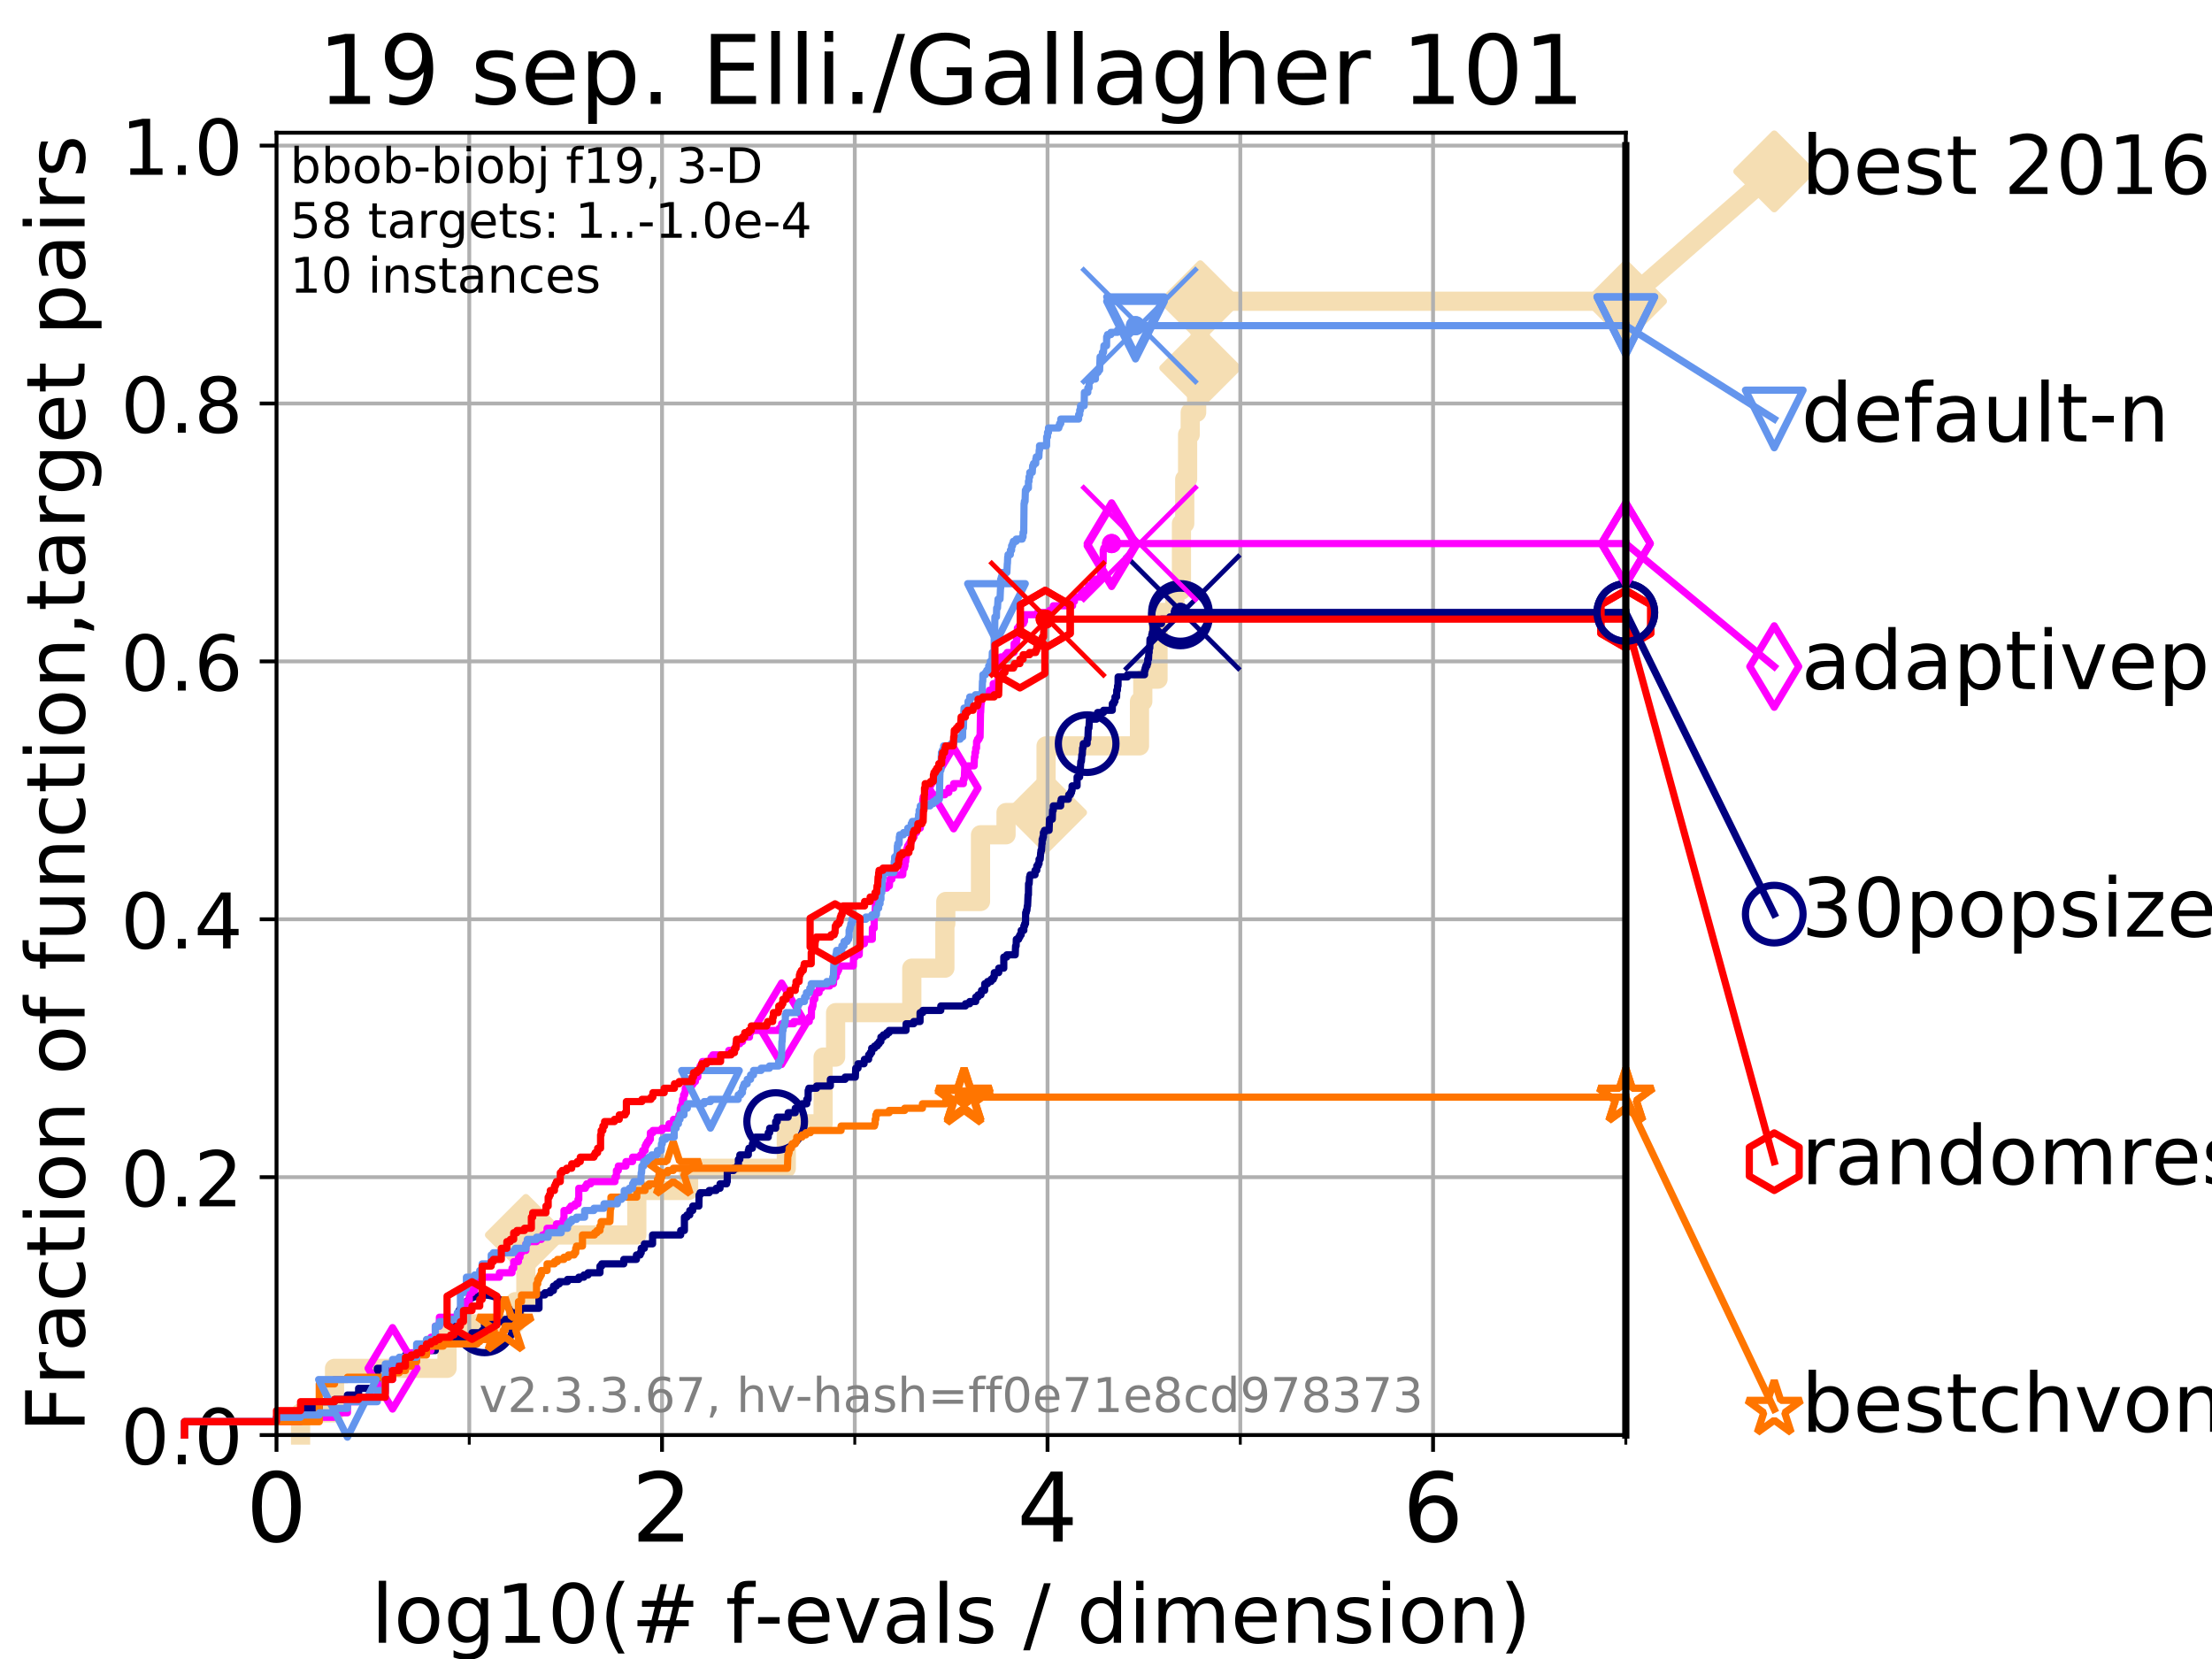 <?xml version="1.0" encoding="utf-8" standalone="no"?>
<!DOCTYPE svg PUBLIC "-//W3C//DTD SVG 1.1//EN"
  "http://www.w3.org/Graphics/SVG/1.1/DTD/svg11.dtd">
<!-- Created with matplotlib (https://matplotlib.org/) -->
<svg height="345.6pt" version="1.1" viewBox="0 0 460.8 345.6" width="460.8pt" xmlns="http://www.w3.org/2000/svg" xmlns:xlink="http://www.w3.org/1999/xlink">
 <defs>
  <style type="text/css">
*{stroke-linecap:butt;stroke-linejoin:round;}
  </style>
 </defs>
 <g id="figure_1">
  <g id="patch_1">
   <path d="M 0 345.6 
L 460.8 345.6 
L 460.8 0 
L 0 0 
z
" style="fill:#ffffff;"/>
  </g>
  <g id="axes_1">
   <g id="patch_2">
    <path d="M 57.6 298.944 
L 338.688 298.944 
L 338.688 27.648 
L 57.6 27.648 
z
" style="fill:#ffffff;"/>
   </g>
   <g id="line2d_1">
    <path d="M 62.617 298.944 
L 62.617 294.313 
L 69.688 294.313 
L 69.688 285.05 
L 93.122 285.05 
L 93.122 275.788 
L 107.348 275.788 
L 107.348 271.157 
L 109.55 271.157 
L 109.55 257.263 
L 132.66 257.263 
L 132.66 248.001 
L 143.443 248.001 
L 143.443 243.37 
L 163.802 243.37 
L 163.802 234.107 
L 171.468 234.107 
L 171.468 220.214 
L 174.073 220.214 
L 174.073 210.951 
L 189.944 210.951 
L 189.944 201.689 
L 196.835 201.689 
L 196.835 192.426 
L 197.025 192.426 
L 197.025 187.795 
L 204.258 187.795 
L 204.258 173.901 
L 209.576 173.901 
L 209.576 169.27 
L 217.915 169.27 
L 217.915 155.377 
L 237.376 155.377 
L 237.376 146.114 
L 238.063 146.114 
L 238.063 141.483 
L 241.236 141.483 
L 241.236 127.589 
L 244.75 127.589 
L 244.75 122.958 
L 246.116 122.958 
L 246.116 109.065 
L 246.802 109.065 
L 246.802 99.802 
L 247.4 99.802 
L 247.4 90.54 
L 247.942 90.54 
L 247.942 85.909 
L 249.281 85.909 
L 249.281 76.646 
L 250.034 76.646 
L 250.034 62.753 
L 338.688 62.753 
" style="fill:none;stroke:#f5deb3;stroke-linecap:square;stroke-width:4;"/>
   </g>
   <g id="line2d_2">
    <defs>
     <path d="M 0 7.778 
L 7.778 0 
L 0 -7.778 
L -7.778 0 
z
" id="m92b80ba853" style="stroke:#f5deb3;stroke-linejoin:miter;stroke-width:1.5;"/>
    </defs>
    <g>
     <use style="fill:#f5deb3;stroke:#f5deb3;stroke-linejoin:miter;stroke-width:1.5;" x="109.55" xlink:href="#m92b80ba853" y="257.263"/>
     <use style="fill:#f5deb3;stroke:#f5deb3;stroke-linejoin:miter;stroke-width:1.5;" x="217.915" xlink:href="#m92b80ba853" y="169.27"/>
     <use style="fill:#f5deb3;stroke:#f5deb3;stroke-linejoin:miter;stroke-width:1.5;" x="250.034" xlink:href="#m92b80ba853" y="76.646"/>
     <use style="fill:#f5deb3;stroke:#f5deb3;stroke-linejoin:miter;stroke-width:1.5;" x="250.034" xlink:href="#m92b80ba853" y="62.753"/>
     <use style="fill:#f5deb3;stroke:#f5deb3;stroke-linejoin:miter;stroke-width:1.5;" x="338.688" xlink:href="#m92b80ba853" y="62.753"/>
    </g>
   </g>
   <g id="line2d_3">
    <path style="fill:none;stroke:#f5deb3;stroke-linecap:square;stroke-width:4;"/>
    <g/>
   </g>
   <g id="line2d_4">
    <path d="M 338.688 62.753 
L 369.608 35.706 
" style="fill:none;stroke:#f5deb3;stroke-linecap:square;stroke-width:4;"/>
    <g>
     <use style="fill:#f5deb3;stroke:#f5deb3;stroke-linejoin:miter;stroke-width:1.5;" x="338.688" xlink:href="#m92b80ba853" y="62.753"/>
     <use style="fill:#f5deb3;stroke:#f5deb3;stroke-linejoin:miter;stroke-width:1.5;" x="369.608" xlink:href="#m92b80ba853" y="35.706"/>
    </g>
   </g>
   <g id="matplotlib.axis_1">
    <g id="xtick_1">
     <g id="line2d_5">
      <path clip-path="url(#pdbe82edff3)" d="M 57.6 298.944 
L 57.6 27.648 
" style="fill:none;stroke:#b0b0b0;stroke-linecap:square;stroke-width:0.8;"/>
     </g>
     <g id="line2d_6">
      <defs>
       <path d="M 0 0 
L 0 3.5 
" id="ma8e00cddfe" style="stroke:#000000;stroke-width:0.8;"/>
      </defs>
      <g>
       <use style="stroke:#000000;stroke-width:0.8;" x="57.6" xlink:href="#ma8e00cddfe" y="298.944"/>
      </g>
     </g>
     <g id="text_1">
      <!-- 0 -->
      <defs>
       <path d="M 31.781 66.406 
Q 24.172 66.406 20.328 58.906 
Q 16.5 51.422 16.5 36.375 
Q 16.5 21.391 20.328 13.891 
Q 24.172 6.391 31.781 6.391 
Q 39.453 6.391 43.281 13.891 
Q 47.125 21.391 47.125 36.375 
Q 47.125 51.422 43.281 58.906 
Q 39.453 66.406 31.781 66.406 
z
M 31.781 74.219 
Q 44.047 74.219 50.516 64.516 
Q 56.984 54.828 56.984 36.375 
Q 56.984 17.969 50.516 8.266 
Q 44.047 -1.422 31.781 -1.422 
Q 19.531 -1.422 13.062 8.266 
Q 6.594 17.969 6.594 36.375 
Q 6.594 54.828 13.062 64.516 
Q 19.531 74.219 31.781 74.219 
z
" id="DejaVuSans-48"/>
      </defs>
      <g transform="translate(51.237 321.141)scale(0.2 -0.2)">
       <use xlink:href="#DejaVuSans-48"/>
      </g>
     </g>
    </g>
    <g id="xtick_2">
     <g id="line2d_7">
      <path clip-path="url(#pdbe82edff3)" d="M 137.911 298.944 
L 137.911 27.648 
" style="fill:none;stroke:#b0b0b0;stroke-linecap:square;stroke-width:0.8;"/>
     </g>
     <g id="line2d_8">
      <g>
       <use style="stroke:#000000;stroke-width:0.8;" x="137.911" xlink:href="#ma8e00cddfe" y="298.944"/>
      </g>
     </g>
     <g id="text_2">
      <!-- 2 -->
      <defs>
       <path d="M 19.188 8.297 
L 53.609 8.297 
L 53.609 0 
L 7.328 0 
L 7.328 8.297 
Q 12.938 14.109 22.625 23.891 
Q 32.328 33.688 34.812 36.531 
Q 39.547 41.844 41.422 45.531 
Q 43.312 49.219 43.312 52.781 
Q 43.312 58.594 39.234 62.25 
Q 35.156 65.922 28.609 65.922 
Q 23.969 65.922 18.812 64.312 
Q 13.672 62.703 7.812 59.422 
L 7.812 69.391 
Q 13.766 71.781 18.938 73 
Q 24.125 74.219 28.422 74.219 
Q 39.75 74.219 46.484 68.547 
Q 53.219 62.891 53.219 53.422 
Q 53.219 48.922 51.531 44.891 
Q 49.859 40.875 45.406 35.406 
Q 44.188 33.984 37.641 27.219 
Q 31.109 20.453 19.188 8.297 
z
" id="DejaVuSans-50"/>
      </defs>
      <g transform="translate(131.548 321.141)scale(0.2 -0.2)">
       <use xlink:href="#DejaVuSans-50"/>
      </g>
     </g>
    </g>
    <g id="xtick_3">
     <g id="line2d_9">
      <path clip-path="url(#pdbe82edff3)" d="M 218.222 298.944 
L 218.222 27.648 
" style="fill:none;stroke:#b0b0b0;stroke-linecap:square;stroke-width:0.8;"/>
     </g>
     <g id="line2d_10">
      <g>
       <use style="stroke:#000000;stroke-width:0.8;" x="218.222" xlink:href="#ma8e00cddfe" y="298.944"/>
      </g>
     </g>
     <g id="text_3">
      <!-- 4 -->
      <defs>
       <path d="M 37.797 64.312 
L 12.891 25.391 
L 37.797 25.391 
z
M 35.203 72.906 
L 47.609 72.906 
L 47.609 25.391 
L 58.016 25.391 
L 58.016 17.188 
L 47.609 17.188 
L 47.609 0 
L 37.797 0 
L 37.797 17.188 
L 4.891 17.188 
L 4.891 26.703 
z
" id="DejaVuSans-52"/>
      </defs>
      <g transform="translate(211.859 321.141)scale(0.2 -0.2)">
       <use xlink:href="#DejaVuSans-52"/>
      </g>
     </g>
    </g>
    <g id="xtick_4">
     <g id="line2d_11">
      <path clip-path="url(#pdbe82edff3)" d="M 298.533 298.944 
L 298.533 27.648 
" style="fill:none;stroke:#b0b0b0;stroke-linecap:square;stroke-width:0.8;"/>
     </g>
     <g id="line2d_12">
      <g>
       <use style="stroke:#000000;stroke-width:0.8;" x="298.533" xlink:href="#ma8e00cddfe" y="298.944"/>
      </g>
     </g>
     <g id="text_4">
      <!-- 6 -->
      <defs>
       <path d="M 33.016 40.375 
Q 26.375 40.375 22.484 35.828 
Q 18.609 31.297 18.609 23.391 
Q 18.609 15.531 22.484 10.953 
Q 26.375 6.391 33.016 6.391 
Q 39.656 6.391 43.531 10.953 
Q 47.406 15.531 47.406 23.391 
Q 47.406 31.297 43.531 35.828 
Q 39.656 40.375 33.016 40.375 
z
M 52.594 71.297 
L 52.594 62.312 
Q 48.875 64.062 45.094 64.984 
Q 41.312 65.922 37.594 65.922 
Q 27.828 65.922 22.672 59.328 
Q 17.531 52.734 16.797 39.406 
Q 19.672 43.656 24.016 45.922 
Q 28.375 48.188 33.594 48.188 
Q 44.578 48.188 50.953 41.516 
Q 57.328 34.859 57.328 23.391 
Q 57.328 12.156 50.688 5.359 
Q 44.047 -1.422 33.016 -1.422 
Q 20.359 -1.422 13.672 8.266 
Q 6.984 17.969 6.984 36.375 
Q 6.984 53.656 15.188 63.938 
Q 23.391 74.219 37.203 74.219 
Q 40.922 74.219 44.703 73.484 
Q 48.484 72.75 52.594 71.297 
z
" id="DejaVuSans-54"/>
      </defs>
      <g transform="translate(292.17 321.141)scale(0.2 -0.2)">
       <use xlink:href="#DejaVuSans-54"/>
      </g>
     </g>
    </g>
    <g id="xtick_5">
     <g id="line2d_13">
      <path clip-path="url(#pdbe82edff3)" d="M 97.755 298.944 
L 97.755 27.648 
" style="fill:none;stroke:#b0b0b0;stroke-linecap:square;stroke-width:0.8;"/>
     </g>
     <g id="line2d_14">
      <defs>
       <path d="M 0 0 
L 0 2 
" id="m9a3fabe614" style="stroke:#000000;stroke-width:0.6;"/>
      </defs>
      <g>
       <use style="stroke:#000000;stroke-width:0.6;" x="97.755" xlink:href="#m9a3fabe614" y="298.944"/>
      </g>
     </g>
    </g>
    <g id="xtick_6">
     <g id="line2d_15">
      <path clip-path="url(#pdbe82edff3)" d="M 178.066 298.944 
L 178.066 27.648 
" style="fill:none;stroke:#b0b0b0;stroke-linecap:square;stroke-width:0.8;"/>
     </g>
     <g id="line2d_16">
      <g>
       <use style="stroke:#000000;stroke-width:0.6;" x="178.066" xlink:href="#m9a3fabe614" y="298.944"/>
      </g>
     </g>
    </g>
    <g id="xtick_7">
     <g id="line2d_17">
      <path clip-path="url(#pdbe82edff3)" d="M 258.377 298.944 
L 258.377 27.648 
" style="fill:none;stroke:#b0b0b0;stroke-linecap:square;stroke-width:0.8;"/>
     </g>
     <g id="line2d_18">
      <g>
       <use style="stroke:#000000;stroke-width:0.6;" x="258.377" xlink:href="#m9a3fabe614" y="298.944"/>
      </g>
     </g>
    </g>
    <g id="xtick_8">
     <g id="line2d_19">
      <path clip-path="url(#pdbe82edff3)" d="M 338.688 298.944 
L 338.688 27.648 
" style="fill:none;stroke:#b0b0b0;stroke-linecap:square;stroke-width:0.8;"/>
     </g>
     <g id="line2d_20">
      <g>
       <use style="stroke:#000000;stroke-width:0.6;" x="338.688" xlink:href="#m9a3fabe614" y="298.944"/>
      </g>
     </g>
    </g>
    <g id="text_5">
     <!-- log10(# f-evals / dimension) -->
     <defs>
      <path d="M 9.422 75.984 
L 18.406 75.984 
L 18.406 0 
L 9.422 0 
z
" id="DejaVuSans-108"/>
      <path d="M 30.609 48.391 
Q 23.391 48.391 19.188 42.75 
Q 14.984 37.109 14.984 27.297 
Q 14.984 17.484 19.156 11.844 
Q 23.344 6.203 30.609 6.203 
Q 37.797 6.203 41.984 11.859 
Q 46.188 17.531 46.188 27.297 
Q 46.188 37.016 41.984 42.703 
Q 37.797 48.391 30.609 48.391 
z
M 30.609 56 
Q 42.328 56 49.016 48.375 
Q 55.719 40.766 55.719 27.297 
Q 55.719 13.875 49.016 6.219 
Q 42.328 -1.422 30.609 -1.422 
Q 18.844 -1.422 12.172 6.219 
Q 5.516 13.875 5.516 27.297 
Q 5.516 40.766 12.172 48.375 
Q 18.844 56 30.609 56 
z
" id="DejaVuSans-111"/>
      <path d="M 45.406 27.984 
Q 45.406 37.75 41.375 43.109 
Q 37.359 48.484 30.078 48.484 
Q 22.859 48.484 18.828 43.109 
Q 14.797 37.75 14.797 27.984 
Q 14.797 18.266 18.828 12.891 
Q 22.859 7.516 30.078 7.516 
Q 37.359 7.516 41.375 12.891 
Q 45.406 18.266 45.406 27.984 
z
M 54.391 6.781 
Q 54.391 -7.172 48.188 -13.984 
Q 42 -20.797 29.203 -20.797 
Q 24.469 -20.797 20.266 -20.094 
Q 16.062 -19.391 12.109 -17.922 
L 12.109 -9.188 
Q 16.062 -11.328 19.922 -12.344 
Q 23.781 -13.375 27.781 -13.375 
Q 36.625 -13.375 41.016 -8.766 
Q 45.406 -4.156 45.406 5.172 
L 45.406 9.625 
Q 42.625 4.781 38.281 2.391 
Q 33.938 0 27.875 0 
Q 17.828 0 11.672 7.656 
Q 5.516 15.328 5.516 27.984 
Q 5.516 40.672 11.672 48.328 
Q 17.828 56 27.875 56 
Q 33.938 56 38.281 53.609 
Q 42.625 51.219 45.406 46.391 
L 45.406 54.688 
L 54.391 54.688 
z
" id="DejaVuSans-103"/>
      <path d="M 12.406 8.297 
L 28.516 8.297 
L 28.516 63.922 
L 10.984 60.406 
L 10.984 69.391 
L 28.422 72.906 
L 38.281 72.906 
L 38.281 8.297 
L 54.391 8.297 
L 54.391 0 
L 12.406 0 
z
" id="DejaVuSans-49"/>
      <path d="M 31 75.875 
Q 24.469 64.656 21.281 53.656 
Q 18.109 42.672 18.109 31.391 
Q 18.109 20.125 21.312 9.062 
Q 24.516 -2 31 -13.188 
L 23.188 -13.188 
Q 15.875 -1.703 12.234 9.375 
Q 8.594 20.453 8.594 31.391 
Q 8.594 42.281 12.203 53.312 
Q 15.828 64.359 23.188 75.875 
z
" id="DejaVuSans-40"/>
      <path d="M 51.125 44 
L 36.922 44 
L 32.812 27.688 
L 47.125 27.688 
z
M 43.797 71.781 
L 38.719 51.516 
L 52.984 51.516 
L 58.109 71.781 
L 65.922 71.781 
L 60.891 51.516 
L 76.125 51.516 
L 76.125 44 
L 58.984 44 
L 54.984 27.688 
L 70.516 27.688 
L 70.516 20.219 
L 53.078 20.219 
L 48 0 
L 40.188 0 
L 45.219 20.219 
L 30.906 20.219 
L 25.875 0 
L 18.016 0 
L 23.094 20.219 
L 7.719 20.219 
L 7.719 27.688 
L 24.906 27.688 
L 29 44 
L 13.281 44 
L 13.281 51.516 
L 30.906 51.516 
L 35.891 71.781 
z
" id="DejaVuSans-35"/>
      <path id="DejaVuSans-32"/>
      <path d="M 37.109 75.984 
L 37.109 68.5 
L 28.516 68.5 
Q 23.688 68.5 21.797 66.547 
Q 19.922 64.594 19.922 59.516 
L 19.922 54.688 
L 34.719 54.688 
L 34.719 47.703 
L 19.922 47.703 
L 19.922 0 
L 10.891 0 
L 10.891 47.703 
L 2.297 47.703 
L 2.297 54.688 
L 10.891 54.688 
L 10.891 58.5 
Q 10.891 67.625 15.141 71.797 
Q 19.391 75.984 28.609 75.984 
z
" id="DejaVuSans-102"/>
      <path d="M 4.891 31.391 
L 31.203 31.391 
L 31.203 23.391 
L 4.891 23.391 
z
" id="DejaVuSans-45"/>
      <path d="M 56.203 29.594 
L 56.203 25.203 
L 14.891 25.203 
Q 15.484 15.922 20.484 11.062 
Q 25.484 6.203 34.422 6.203 
Q 39.594 6.203 44.453 7.469 
Q 49.312 8.734 54.109 11.281 
L 54.109 2.781 
Q 49.266 0.734 44.188 -0.344 
Q 39.109 -1.422 33.891 -1.422 
Q 20.797 -1.422 13.156 6.188 
Q 5.516 13.812 5.516 26.812 
Q 5.516 40.234 12.766 48.109 
Q 20.016 56 32.328 56 
Q 43.359 56 49.781 48.891 
Q 56.203 41.797 56.203 29.594 
z
M 47.219 32.234 
Q 47.125 39.594 43.094 43.984 
Q 39.062 48.391 32.422 48.391 
Q 24.906 48.391 20.391 44.141 
Q 15.875 39.891 15.188 32.172 
z
" id="DejaVuSans-101"/>
      <path d="M 2.984 54.688 
L 12.5 54.688 
L 29.594 8.797 
L 46.688 54.688 
L 56.203 54.688 
L 35.688 0 
L 23.484 0 
z
" id="DejaVuSans-118"/>
      <path d="M 34.281 27.484 
Q 23.391 27.484 19.188 25 
Q 14.984 22.516 14.984 16.5 
Q 14.984 11.719 18.141 8.906 
Q 21.297 6.109 26.703 6.109 
Q 34.188 6.109 38.703 11.406 
Q 43.219 16.703 43.219 25.484 
L 43.219 27.484 
z
M 52.203 31.203 
L 52.203 0 
L 43.219 0 
L 43.219 8.297 
Q 40.141 3.328 35.547 0.953 
Q 30.953 -1.422 24.312 -1.422 
Q 15.922 -1.422 10.953 3.297 
Q 6 8.016 6 15.922 
Q 6 25.141 12.172 29.828 
Q 18.359 34.516 30.609 34.516 
L 43.219 34.516 
L 43.219 35.406 
Q 43.219 41.609 39.141 45 
Q 35.062 48.391 27.688 48.391 
Q 23 48.391 18.547 47.266 
Q 14.109 46.141 10.016 43.891 
L 10.016 52.203 
Q 14.938 54.109 19.578 55.047 
Q 24.219 56 28.609 56 
Q 40.484 56 46.344 49.844 
Q 52.203 43.703 52.203 31.203 
z
" id="DejaVuSans-97"/>
      <path d="M 44.281 53.078 
L 44.281 44.578 
Q 40.484 46.531 36.375 47.5 
Q 32.281 48.484 27.875 48.484 
Q 21.188 48.484 17.844 46.438 
Q 14.5 44.391 14.5 40.281 
Q 14.5 37.156 16.891 35.375 
Q 19.281 33.594 26.516 31.984 
L 29.594 31.297 
Q 39.156 29.25 43.188 25.516 
Q 47.219 21.781 47.219 15.094 
Q 47.219 7.469 41.188 3.016 
Q 35.156 -1.422 24.609 -1.422 
Q 20.219 -1.422 15.453 -0.562 
Q 10.688 0.297 5.422 2 
L 5.422 11.281 
Q 10.406 8.688 15.234 7.391 
Q 20.062 6.109 24.812 6.109 
Q 31.156 6.109 34.562 8.281 
Q 37.984 10.453 37.984 14.406 
Q 37.984 18.062 35.516 20.016 
Q 33.062 21.969 24.703 23.781 
L 21.578 24.516 
Q 13.234 26.266 9.516 29.906 
Q 5.812 33.547 5.812 39.891 
Q 5.812 47.609 11.281 51.797 
Q 16.75 56 26.812 56 
Q 31.781 56 36.172 55.266 
Q 40.578 54.547 44.281 53.078 
z
" id="DejaVuSans-115"/>
      <path d="M 25.391 72.906 
L 33.688 72.906 
L 8.297 -9.281 
L 0 -9.281 
z
" id="DejaVuSans-47"/>
      <path d="M 45.406 46.391 
L 45.406 75.984 
L 54.391 75.984 
L 54.391 0 
L 45.406 0 
L 45.406 8.203 
Q 42.578 3.328 38.25 0.953 
Q 33.938 -1.422 27.875 -1.422 
Q 17.969 -1.422 11.734 6.484 
Q 5.516 14.406 5.516 27.297 
Q 5.516 40.188 11.734 48.094 
Q 17.969 56 27.875 56 
Q 33.938 56 38.25 53.625 
Q 42.578 51.266 45.406 46.391 
z
M 14.797 27.297 
Q 14.797 17.391 18.875 11.75 
Q 22.953 6.109 30.078 6.109 
Q 37.203 6.109 41.297 11.75 
Q 45.406 17.391 45.406 27.297 
Q 45.406 37.203 41.297 42.844 
Q 37.203 48.484 30.078 48.484 
Q 22.953 48.484 18.875 42.844 
Q 14.797 37.203 14.797 27.297 
z
" id="DejaVuSans-100"/>
      <path d="M 9.422 54.688 
L 18.406 54.688 
L 18.406 0 
L 9.422 0 
z
M 9.422 75.984 
L 18.406 75.984 
L 18.406 64.594 
L 9.422 64.594 
z
" id="DejaVuSans-105"/>
      <path d="M 52 44.188 
Q 55.375 50.25 60.062 53.125 
Q 64.75 56 71.094 56 
Q 79.641 56 84.281 50.016 
Q 88.922 44.047 88.922 33.016 
L 88.922 0 
L 79.891 0 
L 79.891 32.719 
Q 79.891 40.578 77.094 44.375 
Q 74.312 48.188 68.609 48.188 
Q 61.625 48.188 57.562 43.547 
Q 53.516 38.922 53.516 30.906 
L 53.516 0 
L 44.484 0 
L 44.484 32.719 
Q 44.484 40.625 41.703 44.406 
Q 38.922 48.188 33.109 48.188 
Q 26.219 48.188 22.156 43.531 
Q 18.109 38.875 18.109 30.906 
L 18.109 0 
L 9.078 0 
L 9.078 54.688 
L 18.109 54.688 
L 18.109 46.188 
Q 21.188 51.219 25.484 53.609 
Q 29.781 56 35.688 56 
Q 41.656 56 45.828 52.969 
Q 50 49.953 52 44.188 
z
" id="DejaVuSans-109"/>
      <path d="M 54.891 33.016 
L 54.891 0 
L 45.906 0 
L 45.906 32.719 
Q 45.906 40.484 42.875 44.328 
Q 39.844 48.188 33.797 48.188 
Q 26.516 48.188 22.312 43.547 
Q 18.109 38.922 18.109 30.906 
L 18.109 0 
L 9.078 0 
L 9.078 54.688 
L 18.109 54.688 
L 18.109 46.188 
Q 21.344 51.125 25.703 53.562 
Q 30.078 56 35.797 56 
Q 45.219 56 50.047 50.172 
Q 54.891 44.344 54.891 33.016 
z
" id="DejaVuSans-110"/>
      <path d="M 8.016 75.875 
L 15.828 75.875 
Q 23.141 64.359 26.781 53.312 
Q 30.422 42.281 30.422 31.391 
Q 30.422 20.453 26.781 9.375 
Q 23.141 -1.703 15.828 -13.188 
L 8.016 -13.188 
Q 14.5 -2 17.703 9.062 
Q 20.906 20.125 20.906 31.391 
Q 20.906 42.672 17.703 53.656 
Q 14.5 64.656 8.016 75.875 
z
" id="DejaVuSans-41"/>
     </defs>
     <g transform="translate(77.303 342.218)scale(0.17 -0.17)">
      <use xlink:href="#DejaVuSans-108"/>
      <use x="27.783" xlink:href="#DejaVuSans-111"/>
      <use x="88.965" xlink:href="#DejaVuSans-103"/>
      <use x="152.441" xlink:href="#DejaVuSans-49"/>
      <use x="216.064" xlink:href="#DejaVuSans-48"/>
      <use x="279.688" xlink:href="#DejaVuSans-40"/>
      <use x="318.701" xlink:href="#DejaVuSans-35"/>
      <use x="402.49" xlink:href="#DejaVuSans-32"/>
      <use x="434.277" xlink:href="#DejaVuSans-102"/>
      <use x="469.404" xlink:href="#DejaVuSans-45"/>
      <use x="505.488" xlink:href="#DejaVuSans-101"/>
      <use x="567.012" xlink:href="#DejaVuSans-118"/>
      <use x="626.191" xlink:href="#DejaVuSans-97"/>
      <use x="687.471" xlink:href="#DejaVuSans-108"/>
      <use x="715.254" xlink:href="#DejaVuSans-115"/>
      <use x="767.354" xlink:href="#DejaVuSans-32"/>
      <use x="799.141" xlink:href="#DejaVuSans-47"/>
      <use x="832.832" xlink:href="#DejaVuSans-32"/>
      <use x="864.619" xlink:href="#DejaVuSans-100"/>
      <use x="928.096" xlink:href="#DejaVuSans-105"/>
      <use x="955.879" xlink:href="#DejaVuSans-109"/>
      <use x="1053.291" xlink:href="#DejaVuSans-101"/>
      <use x="1114.814" xlink:href="#DejaVuSans-110"/>
      <use x="1178.193" xlink:href="#DejaVuSans-115"/>
      <use x="1230.293" xlink:href="#DejaVuSans-105"/>
      <use x="1258.076" xlink:href="#DejaVuSans-111"/>
      <use x="1319.258" xlink:href="#DejaVuSans-110"/>
      <use x="1382.637" xlink:href="#DejaVuSans-41"/>
     </g>
    </g>
   </g>
   <g id="matplotlib.axis_2">
    <g id="ytick_1">
     <g id="line2d_21">
      <path clip-path="url(#pdbe82edff3)" d="M 57.6 298.944 
L 338.688 298.944 
" style="fill:none;stroke:#b0b0b0;stroke-linecap:square;stroke-width:0.8;"/>
     </g>
     <g id="line2d_22">
      <defs>
       <path d="M 0 0 
L -3.5 0 
" id="m75e5c6f823" style="stroke:#000000;stroke-width:0.8;"/>
      </defs>
      <g>
       <use style="stroke:#000000;stroke-width:0.8;" x="57.6" xlink:href="#m75e5c6f823" y="298.944"/>
      </g>
     </g>
     <g id="text_6">
      <!-- 0.0 -->
      <defs>
       <path d="M 10.688 12.406 
L 21 12.406 
L 21 0 
L 10.688 0 
z
" id="DejaVuSans-46"/>
      </defs>
      <g transform="translate(25.155 305.023)scale(0.16 -0.16)">
       <use xlink:href="#DejaVuSans-48"/>
       <use x="63.623" xlink:href="#DejaVuSans-46"/>
       <use x="95.41" xlink:href="#DejaVuSans-48"/>
      </g>
     </g>
    </g>
    <g id="ytick_2">
     <g id="line2d_23">
      <path clip-path="url(#pdbe82edff3)" d="M 57.6 245.222 
L 338.688 245.222 
" style="fill:none;stroke:#b0b0b0;stroke-linecap:square;stroke-width:0.8;"/>
     </g>
     <g id="line2d_24">
      <g>
       <use style="stroke:#000000;stroke-width:0.8;" x="57.6" xlink:href="#m75e5c6f823" y="245.222"/>
      </g>
     </g>
     <g id="text_7">
      <!-- 0.2 -->
      <g transform="translate(25.155 251.301)scale(0.16 -0.16)">
       <use xlink:href="#DejaVuSans-48"/>
       <use x="63.623" xlink:href="#DejaVuSans-46"/>
       <use x="95.41" xlink:href="#DejaVuSans-50"/>
      </g>
     </g>
    </g>
    <g id="ytick_3">
     <g id="line2d_25">
      <path clip-path="url(#pdbe82edff3)" d="M 57.6 191.5 
L 338.688 191.5 
" style="fill:none;stroke:#b0b0b0;stroke-linecap:square;stroke-width:0.8;"/>
     </g>
     <g id="line2d_26">
      <g>
       <use style="stroke:#000000;stroke-width:0.8;" x="57.6" xlink:href="#m75e5c6f823" y="191.5"/>
      </g>
     </g>
     <g id="text_8">
      <!-- 0.4 -->
      <g transform="translate(25.155 197.579)scale(0.16 -0.16)">
       <use xlink:href="#DejaVuSans-48"/>
       <use x="63.623" xlink:href="#DejaVuSans-46"/>
       <use x="95.41" xlink:href="#DejaVuSans-52"/>
      </g>
     </g>
    </g>
    <g id="ytick_4">
     <g id="line2d_27">
      <path clip-path="url(#pdbe82edff3)" d="M 57.6 137.778 
L 338.688 137.778 
" style="fill:none;stroke:#b0b0b0;stroke-linecap:square;stroke-width:0.8;"/>
     </g>
     <g id="line2d_28">
      <g>
       <use style="stroke:#000000;stroke-width:0.8;" x="57.6" xlink:href="#m75e5c6f823" y="137.778"/>
      </g>
     </g>
     <g id="text_9">
      <!-- 0.6 -->
      <g transform="translate(25.155 143.857)scale(0.16 -0.16)">
       <use xlink:href="#DejaVuSans-48"/>
       <use x="63.623" xlink:href="#DejaVuSans-46"/>
       <use x="95.41" xlink:href="#DejaVuSans-54"/>
      </g>
     </g>
    </g>
    <g id="ytick_5">
     <g id="line2d_29">
      <path clip-path="url(#pdbe82edff3)" d="M 57.6 84.056 
L 338.688 84.056 
" style="fill:none;stroke:#b0b0b0;stroke-linecap:square;stroke-width:0.8;"/>
     </g>
     <g id="line2d_30">
      <g>
       <use style="stroke:#000000;stroke-width:0.8;" x="57.6" xlink:href="#m75e5c6f823" y="84.056"/>
      </g>
     </g>
     <g id="text_10">
      <!-- 0.8 -->
      <defs>
       <path d="M 31.781 34.625 
Q 24.75 34.625 20.719 30.859 
Q 16.703 27.094 16.703 20.516 
Q 16.703 13.922 20.719 10.156 
Q 24.75 6.391 31.781 6.391 
Q 38.812 6.391 42.859 10.172 
Q 46.922 13.969 46.922 20.516 
Q 46.922 27.094 42.891 30.859 
Q 38.875 34.625 31.781 34.625 
z
M 21.922 38.812 
Q 15.578 40.375 12.031 44.719 
Q 8.5 49.078 8.5 55.328 
Q 8.5 64.062 14.719 69.141 
Q 20.953 74.219 31.781 74.219 
Q 42.672 74.219 48.875 69.141 
Q 55.078 64.062 55.078 55.328 
Q 55.078 49.078 51.531 44.719 
Q 48 40.375 41.703 38.812 
Q 48.828 37.156 52.797 32.312 
Q 56.781 27.484 56.781 20.516 
Q 56.781 9.906 50.312 4.234 
Q 43.844 -1.422 31.781 -1.422 
Q 19.734 -1.422 13.25 4.234 
Q 6.781 9.906 6.781 20.516 
Q 6.781 27.484 10.781 32.312 
Q 14.797 37.156 21.922 38.812 
z
M 18.312 54.391 
Q 18.312 48.734 21.844 45.562 
Q 25.391 42.391 31.781 42.391 
Q 38.141 42.391 41.719 45.562 
Q 45.312 48.734 45.312 54.391 
Q 45.312 60.062 41.719 63.234 
Q 38.141 66.406 31.781 66.406 
Q 25.391 66.406 21.844 63.234 
Q 18.312 60.062 18.312 54.391 
z
" id="DejaVuSans-56"/>
      </defs>
      <g transform="translate(25.155 90.135)scale(0.16 -0.16)">
       <use xlink:href="#DejaVuSans-48"/>
       <use x="63.623" xlink:href="#DejaVuSans-46"/>
       <use x="95.41" xlink:href="#DejaVuSans-56"/>
      </g>
     </g>
    </g>
    <g id="ytick_6">
     <g id="line2d_31">
      <path clip-path="url(#pdbe82edff3)" d="M 57.6 30.334 
L 338.688 30.334 
" style="fill:none;stroke:#b0b0b0;stroke-linecap:square;stroke-width:0.8;"/>
     </g>
     <g id="line2d_32">
      <g>
       <use style="stroke:#000000;stroke-width:0.8;" x="57.6" xlink:href="#m75e5c6f823" y="30.334"/>
      </g>
     </g>
     <g id="text_11">
      <!-- 1.0 -->
      <g transform="translate(25.155 36.413)scale(0.16 -0.16)">
       <use xlink:href="#DejaVuSans-49"/>
       <use x="63.623" xlink:href="#DejaVuSans-46"/>
       <use x="95.41" xlink:href="#DejaVuSans-48"/>
      </g>
     </g>
    </g>
    <g id="text_12">
     <!-- Fraction of function,target pairs -->
     <defs>
      <path d="M 9.812 72.906 
L 51.703 72.906 
L 51.703 64.594 
L 19.672 64.594 
L 19.672 43.109 
L 48.578 43.109 
L 48.578 34.812 
L 19.672 34.812 
L 19.672 0 
L 9.812 0 
z
" id="DejaVuSans-70"/>
      <path d="M 41.109 46.297 
Q 39.594 47.172 37.812 47.578 
Q 36.031 48 33.891 48 
Q 26.266 48 22.188 43.047 
Q 18.109 38.094 18.109 28.812 
L 18.109 0 
L 9.078 0 
L 9.078 54.688 
L 18.109 54.688 
L 18.109 46.188 
Q 20.953 51.172 25.484 53.578 
Q 30.031 56 36.531 56 
Q 37.453 56 38.578 55.875 
Q 39.703 55.766 41.062 55.516 
z
" id="DejaVuSans-114"/>
      <path d="M 48.781 52.594 
L 48.781 44.188 
Q 44.969 46.297 41.141 47.344 
Q 37.312 48.391 33.406 48.391 
Q 24.656 48.391 19.812 42.844 
Q 14.984 37.312 14.984 27.297 
Q 14.984 17.281 19.812 11.734 
Q 24.656 6.203 33.406 6.203 
Q 37.312 6.203 41.141 7.25 
Q 44.969 8.297 48.781 10.406 
L 48.781 2.094 
Q 45.016 0.344 40.984 -0.531 
Q 36.969 -1.422 32.422 -1.422 
Q 20.062 -1.422 12.781 6.344 
Q 5.516 14.109 5.516 27.297 
Q 5.516 40.672 12.859 48.328 
Q 20.219 56 33.016 56 
Q 37.156 56 41.109 55.141 
Q 45.062 54.297 48.781 52.594 
z
" id="DejaVuSans-99"/>
      <path d="M 18.312 70.219 
L 18.312 54.688 
L 36.812 54.688 
L 36.812 47.703 
L 18.312 47.703 
L 18.312 18.016 
Q 18.312 11.328 20.141 9.422 
Q 21.969 7.516 27.594 7.516 
L 36.812 7.516 
L 36.812 0 
L 27.594 0 
Q 17.188 0 13.234 3.875 
Q 9.281 7.766 9.281 18.016 
L 9.281 47.703 
L 2.688 47.703 
L 2.688 54.688 
L 9.281 54.688 
L 9.281 70.219 
z
" id="DejaVuSans-116"/>
      <path d="M 8.5 21.578 
L 8.5 54.688 
L 17.484 54.688 
L 17.484 21.922 
Q 17.484 14.156 20.5 10.266 
Q 23.531 6.391 29.594 6.391 
Q 36.859 6.391 41.078 11.031 
Q 45.312 15.672 45.312 23.688 
L 45.312 54.688 
L 54.297 54.688 
L 54.297 0 
L 45.312 0 
L 45.312 8.406 
Q 42.047 3.422 37.719 1 
Q 33.406 -1.422 27.688 -1.422 
Q 18.266 -1.422 13.375 4.438 
Q 8.5 10.297 8.5 21.578 
z
M 31.109 56 
z
" id="DejaVuSans-117"/>
      <path d="M 11.719 12.406 
L 22.016 12.406 
L 22.016 4 
L 14.016 -11.625 
L 7.719 -11.625 
L 11.719 4 
z
" id="DejaVuSans-44"/>
      <path d="M 18.109 8.203 
L 18.109 -20.797 
L 9.078 -20.797 
L 9.078 54.688 
L 18.109 54.688 
L 18.109 46.391 
Q 20.953 51.266 25.266 53.625 
Q 29.594 56 35.594 56 
Q 45.562 56 51.781 48.094 
Q 58.016 40.188 58.016 27.297 
Q 58.016 14.406 51.781 6.484 
Q 45.562 -1.422 35.594 -1.422 
Q 29.594 -1.422 25.266 0.953 
Q 20.953 3.328 18.109 8.203 
z
M 48.688 27.297 
Q 48.688 37.203 44.609 42.844 
Q 40.531 48.484 33.406 48.484 
Q 26.266 48.484 22.188 42.844 
Q 18.109 37.203 18.109 27.297 
Q 18.109 17.391 22.188 11.75 
Q 26.266 6.109 33.406 6.109 
Q 40.531 6.109 44.609 11.75 
Q 48.688 17.391 48.688 27.297 
z
" id="DejaVuSans-112"/>
     </defs>
     <g transform="translate(17.62 298.435)rotate(-90)scale(0.17 -0.17)">
      <use xlink:href="#DejaVuSans-70"/>
      <use x="57.41" xlink:href="#DejaVuSans-114"/>
      <use x="98.523" xlink:href="#DejaVuSans-97"/>
      <use x="159.803" xlink:href="#DejaVuSans-99"/>
      <use x="214.783" xlink:href="#DejaVuSans-116"/>
      <use x="253.992" xlink:href="#DejaVuSans-105"/>
      <use x="281.775" xlink:href="#DejaVuSans-111"/>
      <use x="342.957" xlink:href="#DejaVuSans-110"/>
      <use x="406.336" xlink:href="#DejaVuSans-32"/>
      <use x="438.123" xlink:href="#DejaVuSans-111"/>
      <use x="499.305" xlink:href="#DejaVuSans-102"/>
      <use x="534.51" xlink:href="#DejaVuSans-32"/>
      <use x="566.297" xlink:href="#DejaVuSans-102"/>
      <use x="601.502" xlink:href="#DejaVuSans-117"/>
      <use x="664.881" xlink:href="#DejaVuSans-110"/>
      <use x="728.26" xlink:href="#DejaVuSans-99"/>
      <use x="783.24" xlink:href="#DejaVuSans-116"/>
      <use x="822.449" xlink:href="#DejaVuSans-105"/>
      <use x="850.232" xlink:href="#DejaVuSans-111"/>
      <use x="911.414" xlink:href="#DejaVuSans-110"/>
      <use x="974.793" xlink:href="#DejaVuSans-44"/>
      <use x="1006.58" xlink:href="#DejaVuSans-116"/>
      <use x="1045.789" xlink:href="#DejaVuSans-97"/>
      <use x="1107.068" xlink:href="#DejaVuSans-114"/>
      <use x="1148.166" xlink:href="#DejaVuSans-103"/>
      <use x="1211.643" xlink:href="#DejaVuSans-101"/>
      <use x="1273.166" xlink:href="#DejaVuSans-116"/>
      <use x="1312.375" xlink:href="#DejaVuSans-32"/>
      <use x="1344.162" xlink:href="#DejaVuSans-112"/>
      <use x="1407.639" xlink:href="#DejaVuSans-97"/>
      <use x="1468.918" xlink:href="#DejaVuSans-105"/>
      <use x="1496.701" xlink:href="#DejaVuSans-114"/>
      <use x="1537.814" xlink:href="#DejaVuSans-115"/>
     </g>
    </g>
   </g>
   <g id="line2d_33">
    <defs>
     <path d="M 0 1.5 
C 0.398 1.5 0.779 1.342 1.061 1.061 
C 1.342 0.779 1.5 0.398 1.5 0 
C 1.5 -0.398 1.342 -0.779 1.061 -1.061 
C 0.779 -1.342 0.398 -1.5 0 -1.5 
C -0.398 -1.5 -0.779 -1.342 -1.061 -1.061 
C -1.342 -0.779 -1.5 -0.398 -1.5 0 
C -1.5 0.398 -1.342 0.779 -1.061 1.061 
C -0.779 1.342 -0.398 1.5 0 1.5 
z
" id="m9f5e15cf43" style="stroke:#f5deb3;"/>
    </defs>
    <g>
     <use style="fill:#f5deb3;stroke:#f5deb3;" x="250.034" xlink:href="#m9f5e15cf43" y="62.753"/>
     <use style="fill:#f5deb3;stroke:#f5deb3;" x="250.034" xlink:href="#m9f5e15cf43" y="62.753"/>
    </g>
   </g>
   <g id="line2d_34">
    <defs>
     <path d="M 0 1.5 
C 0.398 1.5 0.779 1.342 1.061 1.061 
C 1.342 0.779 1.5 0.398 1.5 0 
C 1.5 -0.398 1.342 -0.779 1.061 -1.061 
C 0.779 -1.342 0.398 -1.5 0 -1.5 
C -0.398 -1.5 -0.779 -1.342 -1.061 -1.061 
C -1.342 -0.779 -1.5 -0.398 -1.5 0 
C -1.5 0.398 -1.342 0.779 -1.061 1.061 
C -0.779 1.342 -0.398 1.5 0 1.5 
z
" id="mfdb4510ebd" style="stroke:#000080;"/>
    </defs>
    <g>
     <use style="fill:#000080;stroke:#000080;" x="245.906" xlink:href="#mfdb4510ebd" y="127.589"/>
     <use style="fill:#000080;stroke:#000080;" x="245.906" xlink:href="#mfdb4510ebd" y="127.589"/>
    </g>
   </g>
   <g id="line2d_35">
    <path d="M 38.441 298.944 
L 38.441 296.165 
L 57.6 296.165 
L 57.6 295.239 
L 62.617 295.239 
L 62.617 293.387 
L 66.508 293.387 
L 66.508 291.997 
L 69.688 291.997 
L 69.688 291.534 
L 72.376 291.534 
L 72.376 290.608 
L 74.705 290.608 
L 74.705 289.218 
L 78.596 289.218 
L 78.596 285.05 
L 83.172 285.05 
L 83.172 284.124 
L 84.464 284.124 
L 84.464 282.272 
L 86.793 282.272 
L 86.793 281.345 
L 90.684 281.345 
L 90.684 279.493 
L 94.576 279.493 
L 94.576 279.03 
L 98.327 279.03 
L 98.327 277.64 
L 100.444 277.64 
L 100.444 277.177 
L 100.935 277.177 
L 100.935 275.788 
L 103.203 275.788 
L 103.203 275.325 
L 105.21 275.325 
L 105.21 274.862 
L 106.312 274.862 
L 106.312 273.472 
L 108.326 273.472 
L 108.326 272.546 
L 112.281 272.546 
L 112.281 269.767 
L 113.501 269.767 
L 113.501 269.304 
L 114.641 269.304 
L 114.641 268.841 
L 115.291 268.841 
L 115.291 267.915 
L 115.918 267.915 
L 115.918 267.452 
L 116.523 267.452 
L 116.523 266.989 
L 118.221 266.989 
L 118.221 266.526 
L 120.572 266.526 
L 120.572 266.062 
L 121.638 266.062 
L 121.638 265.599 
L 122.503 265.599 
L 122.503 265.136 
L 124.989 265.136 
L 124.989 263.747 
L 125.352 263.747 
L 125.352 263.284 
L 129.945 263.284 
L 129.945 262.357 
L 132.581 262.357 
L 132.581 261.431 
L 133.353 261.431 
L 133.353 260.968 
L 133.578 260.968 
L 133.578 260.042 
L 134.236 260.042 
L 134.236 259.116 
L 135.944 259.116 
L 135.944 257.263 
L 141.802 257.263 
L 141.802 256.337 
L 142.576 256.337 
L 142.576 253.558 
L 143.101 253.558 
L 143.101 253.095 
L 143.695 253.095 
L 143.695 252.169 
L 144.31 252.169 
L 144.31 251.243 
L 145.591 251.243 
L 145.629 248.927 
L 145.851 248.927 
L 145.851 248.464 
L 147.736 248.464 
L 147.736 248.001 
L 149.196 248.001 
L 149.196 247.538 
L 149.999 247.538 
L 149.999 246.611 
L 151.368 246.611 
L 151.368 246.148 
L 151.502 246.148 
L 151.502 243.833 
L 152.836 243.833 
L 152.836 243.37 
L 153.562 243.37 
L 153.562 242.906 
L 153.82 242.906 
L 153.82 241.517 
L 154.121 241.517 
L 154.121 240.591 
L 155.887 240.591 
L 155.887 239.665 
L 156.011 239.665 
L 156.011 239.201 
L 156.737 239.201 
L 156.737 238.275 
L 156.895 238.275 
L 156.895 237.812 
L 157.358 237.812 
L 157.358 236.886 
L 160.038 236.886 
L 160.038 235.96 
L 160.33 235.96 
L 160.33 235.033 
L 161.586 235.033 
L 161.586 233.644 
L 161.912 233.644 
L 161.912 232.718 
L 164.192 232.718 
L 164.192 231.792 
L 165.662 231.792 
L 165.662 230.865 
L 167.038 230.865 
L 167.038 229.939 
L 168.068 229.939 
L 168.068 229.013 
L 168.345 229.013 
L 168.355 227.16 
L 168.506 227.16 
L 168.506 226.697 
L 170.11 226.697 
L 170.11 226.234 
L 172.979 226.234 
L 172.979 224.845 
L 176.054 224.845 
L 176.054 224.382 
L 178.182 224.382 
L 178.263 222.529 
L 178.739 222.529 
L 178.739 221.603 
L 179.991 221.603 
L 180.074 220.677 
L 180.948 220.677 
L 180.948 219.75 
L 181.28 219.75 
L 181.28 219.287 
L 181.586 219.287 
L 181.586 218.361 
L 182.198 218.361 
L 182.198 217.898 
L 182.762 217.898 
L 182.762 217.435 
L 183.14 217.435 
L 183.14 216.972 
L 183.505 216.972 
L 183.505 216.045 
L 184.017 216.045 
L 184.017 215.582 
L 184.726 215.582 
L 184.726 215.119 
L 185.226 215.119 
L 185.226 214.656 
L 188.741 214.656 
L 188.757 213.267 
L 190.345 213.267 
L 190.345 212.804 
L 191.665 212.804 
L 191.665 210.951 
L 192.237 210.951 
L 192.237 210.488 
L 195.985 210.488 
L 195.985 209.562 
L 201.121 209.562 
L 201.121 209.099 
L 202.01 209.099 
L 202.01 208.635 
L 203.257 208.635 
L 203.257 207.709 
L 203.738 207.709 
L 203.738 207.246 
L 204.354 207.246 
L 204.354 206.783 
L 204.47 206.783 
L 204.47 206.32 
L 205.119 206.32 
L 205.136 204.931 
L 205.732 204.931 
L 205.732 204.467 
L 206.455 204.467 
L 206.455 204.004 
L 206.919 204.004 
L 206.919 203.541 
L 207.125 203.541 
L 207.125 202.615 
L 208.052 202.615 
L 208.052 201.689 
L 209.105 201.689 
L 209.105 199.373 
L 209.723 199.373 
L 209.723 198.91 
L 211.486 198.91 
L 211.563 197.057 
L 211.68 197.057 
L 211.715 195.668 
L 212.211 195.668 
L 212.211 195.205 
L 212.455 195.205 
L 212.455 194.742 
L 212.733 194.742 
L 212.733 193.816 
L 213.284 193.816 
L 213.284 192.889 
L 213.456 192.889 
L 213.456 192.426 
L 213.639 192.426 
L 213.662 190.111 
L 213.798 190.111 
L 213.798 189.648 
L 213.925 189.648 
L 214.002 188.721 
L 214.067 188.721 
L 214.169 186.406 
L 214.241 186.406 
L 214.267 184.09 
L 214.394 184.09 
L 214.467 182.701 
L 214.583 182.701 
L 214.583 182.238 
L 215.615 182.238 
L 215.615 181.311 
L 215.979 181.311 
L 215.979 180.385 
L 216.262 180.385 
L 216.262 179.922 
L 216.455 179.922 
L 216.455 178.996 
L 216.688 178.996 
L 216.795 177.606 
L 216.851 177.606 
L 216.851 177.143 
L 216.98 177.143 
L 217.056 175.754 
L 217.098 175.754 
L 217.103 174.828 
L 217.246 174.828 
L 217.246 174.365 
L 217.36 174.365 
L 217.36 173.438 
L 217.581 173.438 
L 217.581 172.975 
L 218.545 172.975 
L 218.63 170.66 
L 219.208 170.66 
L 219.275 168.807 
L 219.411 168.807 
L 219.411 167.881 
L 220.953 167.881 
L 220.953 166.955 
L 221.067 166.955 
L 221.067 166.492 
L 222.545 166.492 
L 222.63 165.565 
L 222.999 165.565 
L 222.999 165.102 
L 223.217 165.102 
L 223.217 164.639 
L 223.334 164.639 
L 223.334 163.713 
L 224.377 163.713 
L 224.377 161.86 
L 224.905 161.86 
L 224.955 160.008 
L 225.057 160.008 
L 225.164 158.618 
L 225.272 158.618 
L 225.369 157.229 
L 225.459 157.229 
L 225.523 155.84 
L 225.607 155.84 
L 225.67 154.914 
L 226.474 154.914 
L 226.474 153.987 
L 226.622 153.987 
L 226.715 151.672 
L 226.842 151.672 
L 226.949 149.819 
L 228.413 149.819 
L 228.413 149.356 
L 228.613 149.356 
L 228.64 148.43 
L 229.884 148.43 
L 229.884 147.967 
L 231.71 147.967 
L 231.724 146.577 
L 232.045 146.577 
L 232.045 146.114 
L 232.274 146.114 
L 232.274 145.188 
L 232.608 145.188 
L 232.638 143.799 
L 232.776 143.799 
L 232.809 142.872 
L 232.902 142.872 
L 232.926 141.02 
L 234.863 141.02 
L 234.863 140.557 
L 238.434 140.557 
L 238.434 139.631 
L 238.554 139.631 
L 238.554 139.167 
L 238.703 139.167 
L 238.703 138.704 
L 238.952 138.704 
L 238.952 138.241 
L 239.095 138.241 
L 239.095 137.315 
L 239.259 137.315 
L 239.317 135.926 
L 239.396 135.926 
L 239.396 134.999 
L 239.519 134.999 
L 239.566 133.147 
L 239.933 133.147 
L 239.933 132.221 
L 240.047 132.221 
L 240.047 131.757 
L 240.166 131.757 
L 240.272 129.905 
L 241.965 129.905 
L 241.965 128.979 
L 243.695 128.979 
L 243.695 128.516 
L 245.906 128.516 
L 245.906 127.589 
L 338.688 127.589 
L 338.688 127.589 
" style="fill:none;stroke:#000080;stroke-linecap:square;stroke-width:1.5;"/>
   </g>
   <g id="line2d_36">
    <defs>
     <path d="M 0 6 
C 1.591 6 3.117 5.368 4.243 4.243 
C 5.368 3.117 6 1.591 6 0 
C 6 -1.591 5.368 -3.117 4.243 -4.243 
C 3.117 -5.368 1.591 -6 0 -6 
C -1.591 -6 -3.117 -5.368 -4.243 -4.243 
C -5.368 -3.117 -6 -1.591 -6 0 
C -6 1.591 -5.368 3.117 -4.243 4.243 
C -3.117 5.368 -1.591 6 0 6 
z
" id="m929cceaf61" style="stroke:#000080;stroke-width:1.5;"/>
    </defs>
    <g>
     <use style="fill-opacity:0;stroke:#000080;stroke-width:1.5;" x="100.935" xlink:href="#m929cceaf61" y="275.788"/>
     <use style="fill-opacity:0;stroke:#000080;stroke-width:1.5;" x="161.586" xlink:href="#m929cceaf61" y="233.644"/>
     <use style="fill-opacity:0;stroke:#000080;stroke-width:1.5;" x="226.474" xlink:href="#m929cceaf61" y="154.914"/>
     <use style="fill-opacity:0;stroke:#000080;stroke-width:1.5;" x="245.906" xlink:href="#m929cceaf61" y="128.516"/>
     <use style="fill-opacity:0;stroke:#000080;stroke-width:1.5;" x="245.906" xlink:href="#m929cceaf61" y="127.589"/>
     <use style="fill-opacity:0;stroke:#000080;stroke-width:1.5;" x="338.688" xlink:href="#m929cceaf61" y="127.589"/>
    </g>
   </g>
   <g id="line2d_37">
    <path style="fill:none;stroke:#000080;stroke-linecap:square;stroke-width:1.5;"/>
    <g/>
   </g>
   <g id="line2d_38">
    <path clip-path="url(#pdbe82edff3)" d="M 246.297 127.589 
" style="fill:none;stroke:#000080;stroke-linecap:square;stroke-width:1.5;"/>
    <defs>
     <path d="M -12 12 
L 12 -12 
M -12 -12 
L 12 12 
" id="m8dd50406af" style="stroke:#000080;"/>
    </defs>
    <g clip-path="url(#pdbe82edff3)">
     <use style="fill:#000080;stroke:#000080;" x="246.297" xlink:href="#m8dd50406af" y="127.589"/>
    </g>
   </g>
   <g id="line2d_39">
    <defs>
     <path d="M 0 1.5 
C 0.398 1.5 0.779 1.342 1.061 1.061 
C 1.342 0.779 1.5 0.398 1.5 0 
C 1.5 -0.398 1.342 -0.779 1.061 -1.061 
C 0.779 -1.342 0.398 -1.5 0 -1.5 
C -0.398 -1.5 -0.779 -1.342 -1.061 -1.061 
C -1.342 -0.779 -1.5 -0.398 -1.5 0 
C -1.5 0.398 -1.342 0.779 -1.061 1.061 
C -0.779 1.342 -0.398 1.5 0 1.5 
z
" id="m7102be4394" style="stroke:#ff00ff;"/>
    </defs>
    <g>
     <use style="fill:#ff00ff;stroke:#ff00ff;" x="231.573" xlink:href="#m7102be4394" y="113.233"/>
     <use style="fill:#ff00ff;stroke:#ff00ff;" x="231.573" xlink:href="#m7102be4394" y="113.233"/>
    </g>
   </g>
   <g id="line2d_40">
    <path d="M 38.441 298.944 
L 38.441 296.165 
L 62.617 296.165 
L 62.617 295.702 
L 66.508 295.702 
L 66.508 295.239 
L 69.688 295.239 
L 69.688 294.313 
L 72.376 294.313 
L 72.376 291.997 
L 74.705 291.997 
L 74.705 291.534 
L 76.759 291.534 
L 76.759 291.071 
L 78.596 291.071 
L 78.596 290.145 
L 80.259 290.145 
L 80.259 287.366 
L 81.776 287.366 
L 81.776 285.05 
L 83.172 285.05 
L 83.172 284.587 
L 85.667 284.587 
L 85.667 281.809 
L 88.847 281.809 
L 88.847 281.345 
L 89.79 281.345 
L 89.79 278.567 
L 90.684 278.567 
L 90.684 276.251 
L 91.535 276.251 
L 91.535 274.399 
L 95.918 274.399 
L 95.918 273.472 
L 96.552 273.472 
L 96.552 272.546 
L 97.164 272.546 
L 97.164 271.157 
L 97.755 271.157 
L 97.755 269.304 
L 98.327 269.304 
L 98.327 268.841 
L 98.881 268.841 
L 98.881 266.526 
L 100.444 266.526 
L 100.444 266.062 
L 104.034 266.062 
L 104.034 265.136 
L 106.664 265.136 
L 106.664 264.21 
L 107.009 264.21 
L 107.009 262.821 
L 108.006 262.821 
L 108.006 261.894 
L 108.326 261.894 
L 108.326 260.968 
L 108.64 260.968 
L 108.64 260.505 
L 109.55 260.505 
L 109.55 259.116 
L 109.843 259.116 
L 109.843 258.653 
L 111.768 258.653 
L 111.768 258.189 
L 112.779 258.189 
L 112.779 257.726 
L 113.023 257.726 
L 113.023 257.263 
L 113.735 257.263 
L 113.735 256.8 
L 113.966 256.8 
L 113.966 255.874 
L 115.918 255.874 
L 115.918 254.948 
L 117.298 254.948 
L 117.298 254.021 
L 117.486 254.021 
L 117.486 252.169 
L 118.577 252.169 
L 118.577 251.706 
L 118.925 251.706 
L 118.925 251.243 
L 119.768 251.243 
L 119.768 250.779 
L 120.414 250.779 
L 120.414 249.853 
L 120.572 249.853 
L 120.572 247.538 
L 121.931 247.538 
L 121.931 247.075 
L 122.22 247.075 
L 122.22 246.611 
L 123.057 246.611 
L 123.057 246.148 
L 128.108 246.148 
L 128.108 245.222 
L 128.411 245.222 
L 128.411 243.833 
L 128.808 243.833 
L 128.808 242.906 
L 130.398 242.906 
L 130.398 241.98 
L 131.774 241.98 
L 131.774 241.054 
L 133.428 241.054 
L 133.428 240.591 
L 133.873 240.591 
L 133.873 239.665 
L 134.379 239.665 
L 134.379 238.738 
L 134.591 238.738 
L 134.591 238.275 
L 134.87 238.275 
L 134.87 237.812 
L 135.213 237.812 
L 135.213 237.349 
L 135.482 237.349 
L 135.482 235.96 
L 136.009 235.96 
L 136.009 235.496 
L 137.911 235.496 
L 137.911 235.033 
L 139.36 235.033 
L 139.36 234.107 
L 140.298 234.107 
L 140.298 233.181 
L 141.331 233.181 
L 141.426 232.255 
L 141.709 232.255 
L 141.709 230.865 
L 141.849 230.865 
L 141.849 230.402 
L 142.079 230.402 
L 142.17 229.013 
L 142.397 229.013 
L 142.397 228.087 
L 142.62 228.087 
L 142.62 227.623 
L 142.753 227.623 
L 142.753 226.697 
L 143.486 226.697 
L 143.486 226.234 
L 144.108 226.234 
L 144.108 225.771 
L 144.431 225.771 
L 144.431 225.308 
L 144.865 225.308 
L 144.865 224.382 
L 145.365 224.382 
L 145.403 222.992 
L 145.851 222.992 
L 145.851 222.066 
L 146.288 222.066 
L 146.324 221.14 
L 148.129 221.14 
L 148.129 220.214 
L 148.481 220.214 
L 148.481 219.75 
L 151.819 219.75 
L 151.819 218.824 
L 153.032 218.824 
L 153.032 218.361 
L 153.299 218.361 
L 153.299 217.435 
L 154.121 217.435 
L 154.121 216.972 
L 154.686 216.972 
L 154.686 216.045 
L 156.135 216.045 
L 156.135 215.119 
L 156.418 215.119 
L 156.418 214.656 
L 162.332 214.656 
L 162.332 214.193 
L 162.827 214.193 
L 162.827 213.267 
L 165.363 213.267 
L 165.363 212.804 
L 168.587 212.804 
L 168.587 211.877 
L 169.022 211.877 
L 169.051 210.025 
L 169.245 210.025 
L 169.245 209.562 
L 169.36 209.562 
L 169.437 208.172 
L 169.739 208.172 
L 169.814 207.246 
L 169.888 207.246 
L 169.888 206.783 
L 170.634 206.783 
L 170.634 205.857 
L 171.16 205.857 
L 171.16 205.394 
L 172.862 205.394 
L 172.862 204.931 
L 173.621 204.931 
L 173.726 203.541 
L 174.153 203.541 
L 174.24 202.615 
L 174.456 202.615 
L 174.456 202.152 
L 174.69 202.152 
L 174.69 201.689 
L 174.817 201.689 
L 174.817 201.226 
L 177.755 201.226 
L 177.803 199.373 
L 178.176 199.373 
L 178.176 198.91 
L 178.994 198.91 
L 179.039 197.057 
L 179.3 197.057 
L 179.3 196.594 
L 180.074 196.594 
L 180.074 195.668 
L 181.719 195.668 
L 181.733 193.353 
L 182.111 193.353 
L 182.111 190.574 
L 182.28 190.574 
L 182.39 188.258 
L 182.435 188.258 
L 182.435 187.332 
L 182.642 187.332 
L 182.642 186.869 
L 182.798 186.869 
L 182.798 185.943 
L 183.135 185.943 
L 183.135 185.016 
L 184.726 185.016 
L 184.726 184.553 
L 185.276 184.553 
L 185.353 183.164 
L 185.803 183.164 
L 185.803 182.238 
L 188.06 182.238 
L 188.151 180.848 
L 188.413 180.848 
L 188.413 180.385 
L 188.532 180.385 
L 188.532 179.459 
L 188.678 179.459 
L 188.719 178.533 
L 188.804 178.533 
L 188.886 177.143 
L 188.939 177.143 
L 188.939 176.68 
L 189.081 176.68 
L 189.081 176.217 
L 189.354 176.217 
L 189.354 175.754 
L 189.62 175.754 
L 189.62 175.291 
L 189.908 175.291 
L 189.908 174.365 
L 190.408 174.365 
L 190.408 173.438 
L 190.933 173.438 
L 190.933 172.512 
L 191.716 172.512 
L 191.795 171.586 
L 191.843 171.586 
L 191.843 170.66 
L 192.003 170.66 
L 192.099 168.807 
L 192.175 168.807 
L 192.234 166.492 
L 192.314 166.492 
L 192.314 166.028 
L 195.158 166.028 
L 195.158 165.565 
L 196.847 165.565 
L 196.847 165.102 
L 197.66 165.102 
L 197.66 164.176 
L 198.655 164.176 
L 198.655 163.25 
L 200.69 163.25 
L 200.69 162.323 
L 200.87 162.323 
L 200.972 160.008 
L 201.654 160.008 
L 201.654 159.545 
L 202.932 159.545 
L 202.99 157.692 
L 203.106 157.692 
L 203.106 156.766 
L 203.257 156.766 
L 203.257 155.84 
L 203.43 155.84 
L 203.441 154.45 
L 203.635 154.45 
L 203.635 153.987 
L 203.957 153.987 
L 203.957 153.524 
L 204.168 153.524 
L 204.258 148.43 
L 204.289 148.43 
L 204.374 146.577 
L 204.424 146.577 
L 204.53 145.188 
L 204.714 145.188 
L 204.714 144.725 
L 206.102 144.725 
L 206.102 143.799 
L 206.86 143.799 
L 206.91 142.409 
L 207.88 142.409 
L 207.88 141.483 
L 208.136 141.483 
L 208.173 139.631 
L 208.298 139.631 
L 208.377 137.778 
L 208.487 137.778 
L 208.487 136.852 
L 209.42 136.852 
L 209.42 136.389 
L 209.808 136.389 
L 209.808 135.926 
L 211.241 135.926 
L 211.251 134.073 
L 211.752 134.073 
L 211.752 133.147 
L 211.87 133.147 
L 211.946 130.831 
L 212.287 130.831 
L 212.287 130.368 
L 212.499 130.368 
L 212.499 129.905 
L 213.204 129.905 
L 213.204 129.442 
L 213.417 129.442 
L 213.463 128.053 
L 216.116 128.053 
L 216.116 127.589 
L 218.673 127.589 
L 218.673 127.126 
L 219.405 127.126 
L 219.405 126.2 
L 223.437 126.2 
L 223.437 125.274 
L 223.832 125.274 
L 223.832 124.348 
L 225.285 124.348 
L 225.285 123.421 
L 225.853 123.421 
L 225.853 122.958 
L 226.755 122.958 
L 226.755 122.032 
L 227.559 122.032 
L 227.559 121.106 
L 228.253 121.106 
L 228.253 120.643 
L 229.153 120.643 
L 229.153 120.179 
L 229.276 120.179 
L 229.276 118.79 
L 229.463 118.79 
L 229.463 117.864 
L 229.695 117.864 
L 229.695 116.938 
L 229.813 116.938 
L 229.817 114.622 
L 229.946 114.622 
L 229.946 114.159 
L 231.114 114.159 
L 231.114 113.696 
L 231.573 113.696 
L 231.573 113.233 
L 338.688 113.233 
L 338.688 113.233 
" style="fill:none;stroke:#ff00ff;stroke-linecap:square;stroke-width:1.5;"/>
   </g>
   <g id="line2d_41">
    <defs>
     <path d="M 0 8.485 
L 5.091 0 
L 0 -8.485 
L -5.091 0 
z
" id="mf007df87e4" style="stroke:#ff00ff;stroke-linejoin:miter;stroke-width:1.5;"/>
    </defs>
    <g>
     <use style="fill-opacity:0;stroke:#ff00ff;stroke-linejoin:miter;stroke-width:1.5;" x="81.776" xlink:href="#mf007df87e4" y="285.05"/>
     <use style="fill-opacity:0;stroke:#ff00ff;stroke-linejoin:miter;stroke-width:1.5;" x="162.827" xlink:href="#mf007df87e4" y="213.267"/>
     <use style="fill-opacity:0;stroke:#ff00ff;stroke-linejoin:miter;stroke-width:1.5;" x="198.655" xlink:href="#mf007df87e4" y="164.176"/>
     <use style="fill-opacity:0;stroke:#ff00ff;stroke-linejoin:miter;stroke-width:1.5;" x="231.573" xlink:href="#mf007df87e4" y="113.696"/>
     <use style="fill-opacity:0;stroke:#ff00ff;stroke-linejoin:miter;stroke-width:1.5;" x="231.573" xlink:href="#mf007df87e4" y="113.233"/>
     <use style="fill-opacity:0;stroke:#ff00ff;stroke-linejoin:miter;stroke-width:1.5;" x="338.688" xlink:href="#mf007df87e4" y="113.233"/>
    </g>
   </g>
   <g id="line2d_42">
    <path style="fill:none;stroke:#ff00ff;stroke-linecap:square;stroke-width:1.5;"/>
    <g/>
   </g>
   <g id="line2d_43">
    <path clip-path="url(#pdbe82edff3)" d="M 237.39 113.233 
" style="fill:none;stroke:#ff00ff;stroke-linecap:square;stroke-width:1.5;"/>
    <defs>
     <path d="M -12 12 
L 12 -12 
M -12 -12 
L 12 12 
" id="me273150cc7" style="stroke:#ff00ff;"/>
    </defs>
    <g clip-path="url(#pdbe82edff3)">
     <use style="fill:#ff00ff;stroke:#ff00ff;" x="237.39" xlink:href="#me273150cc7" y="113.233"/>
    </g>
   </g>
   <g id="line2d_44">
    <defs>
     <path d="M 0 1.5 
C 0.398 1.5 0.779 1.342 1.061 1.061 
C 1.342 0.779 1.5 0.398 1.5 0 
C 1.5 -0.398 1.342 -0.779 1.061 -1.061 
C 0.779 -1.342 0.398 -1.5 0 -1.5 
C -0.398 -1.5 -0.779 -1.342 -1.061 -1.061 
C -1.342 -0.779 -1.5 -0.398 -1.5 0 
C -1.5 0.398 -1.342 0.779 -1.061 1.061 
C -0.779 1.342 -0.398 1.5 0 1.5 
z
" id="m49126a6379" style="stroke:#ff7500;"/>
    </defs>
    <g>
     <use style="fill:#ff7500;stroke:#ff7500;" x="200.837" xlink:href="#m49126a6379" y="228.55"/>
     <use style="fill:#ff7500;stroke:#ff7500;" x="200.837" xlink:href="#m49126a6379" y="228.55"/>
    </g>
   </g>
   <g id="line2d_45">
    <path d="M 38.441 298.944 
L 38.441 296.165 
L 66.508 296.165 
L 66.508 288.292 
L 69.688 288.292 
L 69.688 287.366 
L 72.376 287.366 
L 72.376 286.903 
L 81.776 286.903 
L 81.776 285.977 
L 83.172 285.977 
L 83.172 285.514 
L 84.464 285.514 
L 84.464 284.587 
L 85.667 284.587 
L 85.667 283.661 
L 86.793 283.661 
L 86.793 282.272 
L 88.847 282.272 
L 88.847 280.419 
L 92.347 280.419 
L 92.347 279.956 
L 99.418 279.956 
L 99.418 279.493 
L 99.938 279.493 
L 99.938 279.03 
L 101.413 279.03 
L 101.413 278.567 
L 103.203 278.567 
L 103.203 278.104 
L 104.826 278.104 
L 104.826 277.177 
L 105.21 277.177 
L 105.21 276.251 
L 107.348 276.251 
L 107.348 275.788 
L 107.68 275.788 
L 107.68 275.325 
L 108.006 275.325 
L 108.006 271.157 
L 108.64 271.157 
L 108.64 269.767 
L 111.768 269.767 
L 111.768 267.452 
L 112.026 267.452 
L 112.026 266.526 
L 112.281 266.526 
L 112.281 266.062 
L 112.532 266.062 
L 112.532 265.599 
L 112.779 265.599 
L 112.779 264.673 
L 113.966 264.673 
L 113.966 263.284 
L 115.502 263.284 
L 115.502 262.821 
L 116.122 262.821 
L 116.122 262.357 
L 117.486 262.357 
L 117.486 261.894 
L 118.4 261.894 
L 118.4 261.431 
L 119.603 261.431 
L 119.603 260.968 
L 119.932 260.968 
L 119.932 260.042 
L 120.094 260.042 
L 120.094 259.579 
L 121.34 259.579 
L 121.34 257.263 
L 123.856 257.263 
L 123.856 256.8 
L 124.369 256.8 
L 124.369 256.337 
L 124.989 256.337 
L 124.989 255.411 
L 125.232 255.411 
L 125.232 254.484 
L 127.057 254.484 
L 127.165 251.706 
L 127.272 251.706 
L 127.272 249.39 
L 132.66 249.39 
L 132.66 248.001 
L 134.379 248.001 
L 134.379 247.075 
L 135.213 247.075 
L 135.213 246.611 
L 136.955 246.611 
L 136.955 245.685 
L 137.259 245.685 
L 137.259 244.759 
L 137.794 244.759 
L 137.794 244.296 
L 139.091 244.296 
L 139.091 243.833 
L 140.247 243.833 
L 140.247 243.37 
L 164.037 243.37 
L 164.128 240.591 
L 164.257 240.591 
L 164.257 240.128 
L 164.385 240.128 
L 164.385 239.201 
L 164.837 239.201 
L 164.837 238.738 
L 164.998 238.738 
L 164.998 238.275 
L 165.685 238.275 
L 165.685 237.812 
L 165.978 237.812 
L 165.978 236.886 
L 167.071 236.886 
L 167.071 236.423 
L 167.871 236.423 
L 167.871 235.96 
L 168.815 235.96 
L 168.815 235.496 
L 175.212 235.496 
L 175.212 234.57 
L 182.17 234.57 
L 182.17 234.107 
L 182.312 234.107 
L 182.312 233.181 
L 182.448 233.181 
L 182.448 232.255 
L 182.655 232.255 
L 182.655 231.792 
L 185.238 231.792 
L 185.238 231.328 
L 188.465 231.328 
L 188.465 230.865 
L 192.159 230.865 
L 192.159 229.939 
L 197.04 229.939 
L 197.04 229.013 
L 200.837 229.013 
L 200.837 228.55 
L 338.688 228.55 
L 338.688 228.55 
" style="fill:none;stroke:#ff7500;stroke-linecap:square;stroke-width:1.5;"/>
   </g>
   <g id="line2d_46">
    <defs>
     <path d="M 0 -6 
L -1.347 -1.854 
L -5.706 -1.854 
L -2.18 0.708 
L -3.527 4.854 
L -0 2.292 
L 3.527 4.854 
L 2.18 0.708 
L 5.706 -1.854 
L 1.347 -1.854 
z
" id="m57b2b7c045" style="stroke:#ff7500;stroke-linejoin:bevel;stroke-width:1.5;"/>
    </defs>
    <g>
     <use style="fill-opacity:0;stroke:#ff7500;stroke-linejoin:bevel;stroke-width:1.5;" x="105.21" xlink:href="#m57b2b7c045" y="276.251"/>
     <use style="fill-opacity:0;stroke:#ff7500;stroke-linejoin:bevel;stroke-width:1.5;" x="140.247" xlink:href="#m57b2b7c045" y="243.833"/>
     <use style="fill-opacity:0;stroke:#ff7500;stroke-linejoin:bevel;stroke-width:1.5;" x="200.837" xlink:href="#m57b2b7c045" y="229.013"/>
     <use style="fill-opacity:0;stroke:#ff7500;stroke-linejoin:bevel;stroke-width:1.5;" x="200.837" xlink:href="#m57b2b7c045" y="228.55"/>
     <use style="fill-opacity:0;stroke:#ff7500;stroke-linejoin:bevel;stroke-width:1.5;" x="200.837" xlink:href="#m57b2b7c045" y="228.55"/>
     <use style="fill-opacity:0;stroke:#ff7500;stroke-linejoin:bevel;stroke-width:1.5;" x="338.688" xlink:href="#m57b2b7c045" y="228.55"/>
    </g>
   </g>
   <g id="line2d_47">
    <path style="fill:none;stroke:#ff7500;stroke-linecap:square;stroke-width:1.5;"/>
    <g/>
   </g>
   <g id="line2d_48">
    <defs>
     <path d="M 0 1.5 
C 0.398 1.5 0.779 1.342 1.061 1.061 
C 1.342 0.779 1.5 0.398 1.5 0 
C 1.5 -0.398 1.342 -0.779 1.061 -1.061 
C 0.779 -1.342 0.398 -1.5 0 -1.5 
C -0.398 -1.5 -0.779 -1.342 -1.061 -1.061 
C -1.342 -0.779 -1.5 -0.398 -1.5 0 
C -1.5 0.398 -1.342 0.779 -1.061 1.061 
C -0.779 1.342 -0.398 1.5 0 1.5 
z
" id="mb491e0cbd2" style="stroke:#6495ed;"/>
    </defs>
    <g>
     <use style="fill:#6495ed;stroke:#6495ed;" x="236.547" xlink:href="#mb491e0cbd2" y="67.847"/>
     <use style="fill:#6495ed;stroke:#6495ed;" x="236.547" xlink:href="#mb491e0cbd2" y="67.847"/>
    </g>
   </g>
   <g id="line2d_49">
    <path d="M 38.441 298.944 
L 38.441 296.165 
L 57.6 296.165 
L 57.6 295.239 
L 62.617 295.239 
L 62.617 294.776 
L 66.508 294.776 
L 66.508 294.313 
L 69.688 294.313 
L 69.688 293.387 
L 72.376 293.387 
L 72.376 291.997 
L 78.596 291.997 
L 78.596 289.682 
L 80.259 289.682 
L 80.259 284.124 
L 81.776 284.124 
L 81.776 283.198 
L 83.172 283.198 
L 83.172 282.735 
L 86.793 282.735 
L 86.793 279.956 
L 88.847 279.956 
L 88.847 279.03 
L 90.684 279.03 
L 90.684 276.251 
L 91.535 276.251 
L 91.535 275.325 
L 93.864 275.325 
L 93.864 274.862 
L 95.26 274.862 
L 95.26 273.472 
L 95.918 273.472 
L 95.918 269.304 
L 96.552 269.304 
L 96.552 268.378 
L 97.164 268.378 
L 97.164 266.062 
L 98.881 266.062 
L 98.881 265.599 
L 99.938 265.599 
L 99.938 264.673 
L 100.444 264.673 
L 100.444 263.284 
L 102.331 263.284 
L 102.331 261.431 
L 102.772 261.431 
L 102.772 260.968 
L 107.009 260.968 
L 107.009 260.505 
L 107.348 260.505 
L 107.348 260.042 
L 109.55 260.042 
L 109.55 259.116 
L 109.843 259.116 
L 109.843 258.189 
L 111.768 258.189 
L 111.768 257.726 
L 114.194 257.726 
L 114.194 256.8 
L 116.914 256.8 
L 116.914 255.874 
L 118.221 255.874 
L 118.221 254.948 
L 118.577 254.948 
L 118.577 254.484 
L 119.097 254.484 
L 119.097 254.021 
L 120.094 254.021 
L 120.094 253.558 
L 121.785 253.558 
L 121.785 252.169 
L 123.725 252.169 
L 123.725 251.706 
L 125.823 251.706 
L 125.823 250.779 
L 128.611 250.779 
L 128.709 249.853 
L 129.48 249.853 
L 129.48 249.39 
L 130.037 249.39 
L 130.037 248.001 
L 131.099 248.001 
L 131.099 247.538 
L 131.774 247.538 
L 131.774 246.611 
L 132.02 246.611 
L 132.02 246.148 
L 133.503 246.148 
L 133.578 244.296 
L 133.652 244.296 
L 133.726 242.906 
L 134.092 242.906 
L 134.092 241.98 
L 134.731 241.98 
L 134.731 241.517 
L 135.145 241.517 
L 135.145 241.054 
L 135.747 241.054 
L 135.747 240.591 
L 136.894 240.591 
L 136.955 239.665 
L 137.736 239.665 
L 137.794 238.275 
L 137.969 238.275 
L 137.969 237.349 
L 138.651 237.349 
L 138.651 236.886 
L 140.449 236.886 
L 140.449 235.033 
L 140.847 235.033 
L 140.847 234.107 
L 141.331 234.107 
L 141.331 233.181 
L 141.662 233.181 
L 141.662 232.255 
L 142.486 232.255 
L 142.486 230.865 
L 143.187 230.865 
L 143.187 229.939 
L 146.679 229.939 
L 146.679 229.476 
L 147.999 229.476 
L 147.999 229.013 
L 153.774 229.013 
L 153.774 228.087 
L 154.304 228.087 
L 154.304 227.623 
L 154.663 227.623 
L 154.663 226.697 
L 154.841 226.697 
L 154.841 226.234 
L 155.016 226.234 
L 155.016 225.771 
L 155.658 225.771 
L 155.658 224.845 
L 156.358 224.845 
L 156.358 223.918 
L 156.973 223.918 
L 156.973 222.992 
L 158.555 222.992 
L 158.555 222.529 
L 160.298 222.529 
L 160.298 222.066 
L 162.203 222.066 
L 162.203 221.14 
L 162.588 221.14 
L 162.588 220.677 
L 162.701 220.677 
L 162.701 220.214 
L 162.813 220.214 
L 162.882 216.972 
L 162.938 216.972 
L 163.034 214.656 
L 163.13 214.656 
L 163.158 213.73 
L 163.429 213.73 
L 163.429 212.804 
L 163.603 212.804 
L 163.603 211.414 
L 163.762 211.414 
L 163.762 210.951 
L 166.071 210.951 
L 166.106 209.562 
L 166.301 209.562 
L 166.301 209.099 
L 166.561 209.099 
L 166.561 208.635 
L 167.598 208.635 
L 167.598 207.709 
L 167.996 207.709 
L 167.996 206.783 
L 168.647 206.783 
L 168.696 205.857 
L 168.992 205.857 
L 168.992 204.931 
L 172.256 204.931 
L 172.256 204.467 
L 173.47 204.467 
L 173.47 203.541 
L 173.599 203.541 
L 173.703 200.762 
L 174.007 200.762 
L 174.117 198.91 
L 174.175 198.91 
L 174.283 197.984 
L 175.368 197.984 
L 175.368 197.057 
L 175.824 197.057 
L 175.824 196.131 
L 176.485 196.131 
L 176.485 195.668 
L 176.769 195.668 
L 176.769 195.205 
L 176.882 195.205 
L 176.882 193.816 
L 177.006 193.816 
L 177.006 193.353 
L 177.129 193.353 
L 177.239 192.426 
L 177.451 192.426 
L 177.451 191.5 
L 180.372 191.5 
L 180.372 191.037 
L 181.62 191.037 
L 181.62 190.574 
L 182.566 190.574 
L 182.651 189.184 
L 183.04 189.184 
L 183.04 188.258 
L 183.33 188.258 
L 183.33 187.332 
L 183.514 187.332 
L 183.514 185.943 
L 183.692 185.943 
L 183.792 183.164 
L 183.847 183.164 
L 183.847 182.701 
L 183.98 182.701 
L 184.017 181.775 
L 186.197 181.775 
L 186.285 179.459 
L 186.364 179.459 
L 186.371 178.533 
L 186.757 178.533 
L 186.757 178.07 
L 186.898 178.07 
L 186.936 176.217 
L 187.017 176.217 
L 187.017 175.754 
L 187.306 175.754 
L 187.337 174.365 
L 187.419 174.365 
L 187.419 173.901 
L 188.22 173.901 
L 188.22 173.438 
L 189.106 173.438 
L 189.106 172.512 
L 189.823 172.512 
L 189.823 171.586 
L 190.041 171.586 
L 190.041 171.123 
L 191.181 171.123 
L 191.181 170.66 
L 191.353 170.66 
L 191.353 169.733 
L 191.469 169.733 
L 191.469 168.807 
L 191.718 168.807 
L 191.718 167.881 
L 193.743 167.881 
L 193.743 167.418 
L 194.421 167.418 
L 194.421 166.955 
L 195.047 166.955 
L 195.047 166.492 
L 195.687 166.492 
L 195.79 161.397 
L 195.799 161.397 
L 195.836 160.471 
L 196.003 160.471 
L 196.097 157.229 
L 196.117 157.229 
L 196.117 156.766 
L 196.304 156.766 
L 196.304 156.303 
L 196.586 156.303 
L 196.586 155.377 
L 198.155 155.377 
L 198.155 154.914 
L 198.666 154.914 
L 198.705 153.987 
L 200.01 153.987 
L 200.01 153.524 
L 200.526 153.524 
L 200.554 151.672 
L 200.695 151.672 
L 200.793 147.967 
L 200.823 147.967 
L 200.823 147.504 
L 201.644 147.504 
L 201.662 146.114 
L 202.011 146.114 
L 202.011 145.188 
L 203.197 145.188 
L 203.197 144.725 
L 204.586 144.725 
L 204.662 141.946 
L 204.725 141.946 
L 204.749 140.557 
L 205.284 140.557 
L 205.284 140.094 
L 205.564 140.094 
L 205.564 139.631 
L 205.967 139.631 
L 205.967 138.704 
L 206.29 138.704 
L 206.29 137.778 
L 206.659 137.778 
L 206.722 135.926 
L 207.097 135.926 
L 207.138 131.294 
L 207.212 131.294 
L 207.258 128.516 
L 207.576 128.516 
L 207.622 126.663 
L 207.797 126.663 
L 207.905 124.811 
L 208.324 124.811 
L 208.425 122.495 
L 208.461 122.495 
L 208.463 120.643 
L 208.603 120.643 
L 208.603 120.179 
L 208.758 120.179 
L 208.758 119.253 
L 209.751 119.253 
L 209.843 117.401 
L 209.868 117.401 
L 209.926 116.011 
L 209.99 116.011 
L 209.99 115.548 
L 210.47 115.548 
L 210.485 114.622 
L 210.733 114.622 
L 210.733 113.696 
L 210.93 113.696 
L 210.93 113.233 
L 211.09 113.233 
L 211.09 112.77 
L 211.68 112.77 
L 211.68 112.306 
L 212.94 112.306 
L 212.94 111.843 
L 213.12 111.843 
L 213.12 110.917 
L 213.263 110.917 
L 213.328 104.897 
L 213.393 104.897 
L 213.393 104.433 
L 213.54 104.433 
L 213.61 102.118 
L 213.841 102.118 
L 213.841 101.655 
L 214.241 101.655 
L 214.245 100.265 
L 214.365 100.265 
L 214.365 99.339 
L 214.52 99.339 
L 214.52 98.413 
L 215.037 98.413 
L 215.12 97.023 
L 215.302 97.023 
L 215.302 96.56 
L 215.758 96.56 
L 215.773 95.634 
L 215.873 95.634 
L 215.873 95.171 
L 216.413 95.171 
L 216.486 93.782 
L 216.551 93.782 
L 216.551 92.855 
L 218.021 92.855 
L 218.04 91.003 
L 218.219 91.003 
L 218.219 90.077 
L 218.417 90.077 
L 218.417 89.15 
L 220.568 89.15 
L 220.568 88.687 
L 220.739 88.687 
L 220.739 88.224 
L 220.982 88.224 
L 220.982 87.298 
L 224.696 87.298 
L 224.696 86.372 
L 224.924 86.372 
L 224.924 85.445 
L 225.093 85.445 
L 225.093 84.519 
L 225.852 84.519 
L 225.897 81.74 
L 226.613 81.74 
L 226.613 80.814 
L 226.867 80.814 
L 226.869 79.425 
L 227.233 79.425 
L 227.233 78.962 
L 228.193 78.962 
L 228.193 78.036 
L 228.331 78.036 
L 228.331 77.572 
L 228.748 77.572 
L 228.748 77.109 
L 229.071 77.109 
L 229.17 74.331 
L 229.654 74.331 
L 229.654 73.404 
L 229.878 73.404 
L 229.972 72.015 
L 230.522 72.015 
L 230.535 70.162 
L 230.708 70.162 
L 230.708 69.699 
L 231.423 69.699 
L 231.423 69.236 
L 232.775 69.236 
L 232.775 68.773 
L 236.547 68.773 
L 236.547 67.847 
L 338.688 67.847 
L 338.688 67.847 
" style="fill:none;stroke:#6495ed;stroke-linecap:square;stroke-width:1.5;"/>
   </g>
   <g id="line2d_50">
    <defs>
     <path d="M -0 6 
L 6 -6 
L -6 -6 
z
" id="m73e9f28428" style="stroke:#6495ed;stroke-linejoin:miter;stroke-width:1.5;"/>
    </defs>
    <g>
     <use style="fill-opacity:0;stroke:#6495ed;stroke-linejoin:miter;stroke-width:1.5;" x="72.376" xlink:href="#m73e9f28428" y="293.387"/>
     <use style="fill-opacity:0;stroke:#6495ed;stroke-linejoin:miter;stroke-width:1.5;" x="147.999" xlink:href="#m73e9f28428" y="229.013"/>
     <use style="fill-opacity:0;stroke:#6495ed;stroke-linejoin:miter;stroke-width:1.5;" x="207.584" xlink:href="#m73e9f28428" y="127.589"/>
     <use style="fill-opacity:0;stroke:#6495ed;stroke-linejoin:miter;stroke-width:1.5;" x="236.547" xlink:href="#m73e9f28428" y="68.773"/>
     <use style="fill-opacity:0;stroke:#6495ed;stroke-linejoin:miter;stroke-width:1.5;" x="236.547" xlink:href="#m73e9f28428" y="67.847"/>
     <use style="fill-opacity:0;stroke:#6495ed;stroke-linejoin:miter;stroke-width:1.5;" x="338.688" xlink:href="#m73e9f28428" y="67.847"/>
    </g>
   </g>
   <g id="line2d_51">
    <path style="fill:none;stroke:#6495ed;stroke-linecap:square;stroke-width:1.5;"/>
    <g/>
   </g>
   <g id="line2d_52">
    <path clip-path="url(#pdbe82edff3)" d="M 237.381 67.847 
" style="fill:none;stroke:#6495ed;stroke-linecap:square;stroke-width:1.5;"/>
    <defs>
     <path d="M -12 12 
L 12 -12 
M -12 -12 
L 12 12 
" id="m44ec1fcb30" style="stroke:#6495ed;"/>
    </defs>
    <g clip-path="url(#pdbe82edff3)">
     <use style="fill:#6495ed;stroke:#6495ed;" x="237.381" xlink:href="#m44ec1fcb30" y="67.847"/>
    </g>
   </g>
   <g id="line2d_53">
    <defs>
     <path d="M 0 1.5 
C 0.398 1.5 0.779 1.342 1.061 1.061 
C 1.342 0.779 1.5 0.398 1.5 0 
C 1.5 -0.398 1.342 -0.779 1.061 -1.061 
C 0.779 -1.342 0.398 -1.5 0 -1.5 
C -0.398 -1.5 -0.779 -1.342 -1.061 -1.061 
C -1.342 -0.779 -1.5 -0.398 -1.5 0 
C -1.5 0.398 -1.342 0.779 -1.061 1.061 
C -0.779 1.342 -0.398 1.5 0 1.5 
z
" id="m78e8731cf2" style="stroke:#ff0000;"/>
    </defs>
    <g>
     <use style="fill:#ff0000;stroke:#ff0000;" x="217.745" xlink:href="#m78e8731cf2" y="128.979"/>
     <use style="fill:#ff0000;stroke:#ff0000;" x="217.745" xlink:href="#m78e8731cf2" y="128.979"/>
    </g>
   </g>
   <g id="line2d_54">
    <path d="M 38.441 298.944 
L 38.441 296.165 
L 57.6 296.165 
L 57.6 293.85 
L 62.617 293.85 
L 62.617 291.997 
L 69.688 291.997 
L 69.688 291.534 
L 74.705 291.534 
L 74.705 291.071 
L 80.259 291.071 
L 80.259 287.366 
L 81.776 287.366 
L 81.776 285.514 
L 83.172 285.514 
L 83.172 284.587 
L 84.464 284.587 
L 84.464 282.735 
L 85.667 282.735 
L 85.667 282.272 
L 86.793 282.272 
L 86.793 281.809 
L 87.85 281.809 
L 87.85 280.882 
L 88.847 280.882 
L 88.847 279.956 
L 89.79 279.956 
L 89.79 279.493 
L 90.684 279.493 
L 90.684 279.03 
L 91.535 279.03 
L 91.535 278.567 
L 93.864 278.567 
L 93.864 278.104 
L 94.576 278.104 
L 94.576 277.177 
L 95.26 277.177 
L 95.26 276.251 
L 95.918 276.251 
L 95.918 275.325 
L 96.552 275.325 
L 96.552 273.009 
L 98.327 273.009 
L 98.327 272.083 
L 99.938 272.083 
L 99.938 270.694 
L 100.444 270.694 
L 100.444 263.747 
L 102.331 263.747 
L 102.331 262.821 
L 102.772 262.821 
L 102.772 262.357 
L 104.435 262.357 
L 104.435 260.042 
L 105.585 260.042 
L 105.585 258.653 
L 106.312 258.653 
L 106.312 258.189 
L 107.009 258.189 
L 107.009 256.8 
L 107.68 256.8 
L 107.68 256.337 
L 109.252 256.337 
L 109.252 255.874 
L 110.694 255.874 
L 110.694 253.558 
L 110.969 253.558 
L 110.969 252.632 
L 113.735 252.632 
L 113.735 251.243 
L 114.194 251.243 
L 114.194 249.39 
L 114.419 249.39 
L 114.419 248.927 
L 114.641 248.927 
L 114.641 248.001 
L 115.502 248.001 
L 115.502 247.075 
L 115.711 247.075 
L 115.711 246.611 
L 115.918 246.611 
L 115.918 246.148 
L 116.72 246.148 
L 116.72 244.296 
L 117.107 244.296 
L 117.107 243.833 
L 118.04 243.833 
L 118.04 243.37 
L 119.097 243.37 
L 119.097 242.443 
L 120.255 242.443 
L 120.255 241.98 
L 120.883 241.98 
L 120.883 241.054 
L 123.725 241.054 
L 123.725 240.591 
L 123.985 240.591 
L 123.985 240.128 
L 124.495 240.128 
L 124.495 239.201 
L 125.111 239.201 
L 125.111 236.423 
L 125.232 236.423 
L 125.232 235.496 
L 125.589 235.496 
L 125.589 234.57 
L 125.939 234.57 
L 125.939 233.644 
L 128.006 233.644 
L 128.006 233.181 
L 129.002 233.181 
L 129.002 232.255 
L 130.219 232.255 
L 130.219 231.792 
L 130.488 231.792 
L 130.488 229.476 
L 133.726 229.476 
L 133.726 229.013 
L 135.615 229.013 
L 135.615 228.55 
L 136.009 228.55 
L 136.009 227.623 
L 138.37 227.623 
L 138.37 226.697 
L 140.499 226.697 
L 140.499 225.771 
L 141.474 225.771 
L 141.474 225.308 
L 144.189 225.308 
L 144.189 224.382 
L 144.471 224.382 
L 144.471 223.455 
L 145.213 223.455 
L 145.213 222.992 
L 145.777 222.992 
L 145.777 222.529 
L 146.144 222.529 
L 146.144 221.603 
L 147.199 221.603 
L 147.199 221.14 
L 150.115 221.14 
L 150.115 219.75 
L 152.309 219.75 
L 152.309 219.287 
L 153.008 219.287 
L 153.008 218.361 
L 153.323 218.361 
L 153.419 216.509 
L 154.663 216.509 
L 154.663 216.045 
L 155.146 216.045 
L 155.146 215.119 
L 155.991 215.119 
L 155.991 214.656 
L 156.499 214.656 
L 156.499 213.73 
L 159.708 213.73 
L 159.708 213.267 
L 159.923 213.267 
L 159.923 212.804 
L 160.961 212.804 
L 160.961 211.877 
L 161.116 211.877 
L 161.116 210.951 
L 162.101 210.951 
L 162.101 210.488 
L 162.232 210.488 
L 162.232 209.562 
L 162.827 209.562 
L 162.827 209.099 
L 163.076 209.099 
L 163.076 208.172 
L 163.775 208.172 
L 163.775 207.246 
L 164.575 207.246 
L 164.575 206.32 
L 165.673 206.32 
L 165.673 205.394 
L 165.826 205.394 
L 165.826 204.467 
L 166.471 204.467 
L 166.539 203.078 
L 166.673 203.078 
L 166.673 202.615 
L 166.929 202.615 
L 166.929 202.152 
L 167.342 202.152 
L 167.449 201.226 
L 167.545 201.226 
L 167.545 200.762 
L 168.992 200.762 
L 168.992 198.447 
L 169.148 198.447 
L 169.148 197.984 
L 169.73 197.984 
L 169.814 196.131 
L 169.87 196.131 
L 169.87 195.668 
L 170.027 195.668 
L 170.027 195.205 
L 173.103 195.205 
L 173.103 194.742 
L 173.778 194.742 
L 173.778 194.279 
L 173.955 194.279 
L 174.007 192.889 
L 174.262 192.889 
L 174.262 192.426 
L 174.782 192.426 
L 174.782 191.963 
L 175.012 191.963 
L 175.04 191.037 
L 175.205 191.037 
L 175.205 190.574 
L 175.429 190.574 
L 175.497 189.184 
L 175.624 189.184 
L 175.624 188.721 
L 180.11 188.721 
L 180.11 187.795 
L 181.27 187.795 
L 181.27 186.869 
L 182.285 186.869 
L 182.285 185.943 
L 182.624 185.943 
L 182.7 184.553 
L 182.829 184.553 
L 182.921 182.701 
L 183.005 182.701 
L 183.044 181.775 
L 183.118 181.775 
L 183.118 181.311 
L 183.926 181.311 
L 183.926 180.848 
L 186.647 180.848 
L 186.647 180.385 
L 187.076 180.385 
L 187.076 179.922 
L 187.207 179.922 
L 187.207 178.996 
L 187.341 178.996 
L 187.341 178.533 
L 187.456 178.533 
L 187.456 178.07 
L 188.011 178.07 
L 188.011 177.606 
L 189.348 177.606 
L 189.348 176.68 
L 189.722 176.68 
L 189.826 174.828 
L 190.122 174.828 
L 190.23 173.438 
L 190.42 173.438 
L 190.42 172.975 
L 191.11 172.975 
L 191.217 171.586 
L 192.081 171.586 
L 192.081 171.123 
L 192.306 171.123 
L 192.378 168.807 
L 192.467 168.807 
L 192.554 165.565 
L 192.592 165.565 
L 192.592 164.176 
L 192.73 164.176 
L 192.73 163.25 
L 193.854 163.25 
L 193.854 162.787 
L 194.43 162.787 
L 194.45 161.397 
L 194.568 161.397 
L 194.568 160.934 
L 194.877 160.934 
L 194.877 160.471 
L 195.16 160.471 
L 195.16 160.008 
L 195.574 160.008 
L 195.574 159.082 
L 196.163 159.082 
L 196.187 157.692 
L 196.343 157.692 
L 196.343 156.766 
L 196.774 156.766 
L 196.855 155.84 
L 196.993 155.84 
L 196.993 155.377 
L 198.593 155.377 
L 198.669 153.524 
L 198.728 153.524 
L 198.796 152.135 
L 199.228 152.135 
L 199.228 151.672 
L 199.624 151.672 
L 199.624 151.209 
L 200.115 151.209 
L 200.213 149.356 
L 201.111 149.356 
L 201.111 148.43 
L 201.539 148.43 
L 201.539 147.967 
L 202.701 147.967 
L 202.701 147.504 
L 202.828 147.504 
L 202.828 147.04 
L 203.623 147.04 
L 203.623 146.577 
L 203.753 146.577 
L 203.753 145.651 
L 204.726 145.651 
L 204.726 145.188 
L 207.1 145.188 
L 207.1 144.725 
L 208.037 144.725 
L 208.133 141.483 
L 208.848 141.483 
L 208.848 140.557 
L 208.96 140.557 
L 208.96 140.094 
L 209.361 140.094 
L 209.361 139.167 
L 211.132 139.167 
L 211.132 138.704 
L 211.361 138.704 
L 211.361 138.241 
L 212.462 138.241 
L 212.462 137.315 
L 213.13 137.315 
L 213.13 136.389 
L 214.482 136.389 
L 214.482 135.926 
L 215.76 135.926 
L 215.76 135.462 
L 215.975 135.462 
L 216 134.536 
L 216.915 134.536 
L 216.915 134.073 
L 217.094 134.073 
L 217.13 132.684 
L 217.399 132.684 
L 217.434 130.368 
L 217.674 130.368 
L 217.745 128.979 
L 338.688 128.979 
L 338.688 128.979 
" style="fill:none;stroke:#ff0000;stroke-linecap:square;stroke-width:1.5;"/>
   </g>
   <g id="line2d_55">
    <defs>
     <path d="M 0 -6 
L -5.196 -3 
L -5.196 3 
L -0 6 
L 5.196 3 
L 5.196 -3 
z
" id="m144dac345c" style="stroke:#ff0000;stroke-linejoin:miter;stroke-width:1.5;"/>
    </defs>
    <g>
     <use style="fill-opacity:0;stroke:#ff0000;stroke-linejoin:miter;stroke-width:1.5;" x="98.327" xlink:href="#m144dac345c" y="273.009"/>
     <use style="fill-opacity:0;stroke:#ff0000;stroke-linejoin:miter;stroke-width:1.5;" x="173.955" xlink:href="#m144dac345c" y="194.279"/>
     <use style="fill-opacity:0;stroke:#ff0000;stroke-linejoin:miter;stroke-width:1.5;" x="212.462" xlink:href="#m144dac345c" y="137.315"/>
     <use style="fill-opacity:0;stroke:#ff0000;stroke-linejoin:miter;stroke-width:1.5;" x="217.745" xlink:href="#m144dac345c" y="128.979"/>
     <use style="fill-opacity:0;stroke:#ff0000;stroke-linejoin:miter;stroke-width:1.5;" x="217.745" xlink:href="#m144dac345c" y="128.979"/>
     <use style="fill-opacity:0;stroke:#ff0000;stroke-linejoin:miter;stroke-width:1.5;" x="338.688" xlink:href="#m144dac345c" y="128.979"/>
    </g>
   </g>
   <g id="line2d_56">
    <path style="fill:none;stroke:#ff0000;stroke-linecap:square;stroke-width:1.5;"/>
    <g/>
   </g>
   <g id="line2d_57">
    <path clip-path="url(#pdbe82edff3)" d="M 218.223 128.979 
" style="fill:none;stroke:#ff0000;stroke-linecap:square;stroke-width:1.5;"/>
    <defs>
     <path d="M -12 12 
L 12 -12 
M -12 -12 
L 12 12 
" id="m092215ba12" style="stroke:#ff0000;"/>
    </defs>
    <g clip-path="url(#pdbe82edff3)">
     <use style="fill:#ff0000;stroke:#ff0000;" x="218.223" xlink:href="#m092215ba12" y="128.979"/>
    </g>
   </g>
   <g id="line2d_58">
    <path d="M 338.688 228.55 
L 369.608 293.572 
" style="fill:none;stroke:#ff7500;stroke-linecap:square;stroke-width:1.5;"/>
    <g>
     <use style="fill-opacity:0;stroke:#ff7500;stroke-linejoin:bevel;stroke-width:1.5;" x="338.688" xlink:href="#m57b2b7c045" y="228.55"/>
     <use style="fill-opacity:0;stroke:#ff7500;stroke-linejoin:bevel;stroke-width:1.5;" x="369.608" xlink:href="#m57b2b7c045" y="293.572"/>
    </g>
   </g>
   <g id="line2d_59">
    <path d="M 338.688 128.979 
L 369.608 241.999 
" style="fill:none;stroke:#ff0000;stroke-linecap:square;stroke-width:1.5;"/>
    <g>
     <use style="fill-opacity:0;stroke:#ff0000;stroke-linejoin:miter;stroke-width:1.5;" x="338.688" xlink:href="#m144dac345c" y="128.979"/>
     <use style="fill-opacity:0;stroke:#ff0000;stroke-linejoin:miter;stroke-width:1.5;" x="369.608" xlink:href="#m144dac345c" y="241.999"/>
    </g>
   </g>
   <g id="line2d_60">
    <path d="M 338.688 127.589 
L 369.608 190.426 
" style="fill:none;stroke:#000080;stroke-linecap:square;stroke-width:1.5;"/>
    <g>
     <use style="fill-opacity:0;stroke:#000080;stroke-width:1.5;" x="338.688" xlink:href="#m929cceaf61" y="127.589"/>
     <use style="fill-opacity:0;stroke:#000080;stroke-width:1.5;" x="369.608" xlink:href="#m929cceaf61" y="190.426"/>
    </g>
   </g>
   <g id="line2d_61">
    <path d="M 338.688 113.233 
L 369.608 138.852 
" style="fill:none;stroke:#ff00ff;stroke-linecap:square;stroke-width:1.5;"/>
    <g>
     <use style="fill-opacity:0;stroke:#ff00ff;stroke-linejoin:miter;stroke-width:1.5;" x="338.688" xlink:href="#mf007df87e4" y="113.233"/>
     <use style="fill-opacity:0;stroke:#ff00ff;stroke-linejoin:miter;stroke-width:1.5;" x="369.608" xlink:href="#mf007df87e4" y="138.852"/>
    </g>
   </g>
   <g id="line2d_62">
    <path d="M 338.688 67.847 
L 369.608 87.279 
" style="fill:none;stroke:#6495ed;stroke-linecap:square;stroke-width:1.5;"/>
    <g>
     <use style="fill-opacity:0;stroke:#6495ed;stroke-linejoin:miter;stroke-width:1.5;" x="338.688" xlink:href="#m73e9f28428" y="67.847"/>
     <use style="fill-opacity:0;stroke:#6495ed;stroke-linejoin:miter;stroke-width:1.5;" x="369.608" xlink:href="#m73e9f28428" y="87.279"/>
    </g>
   </g>
   <g id="line2d_63">
    <path d="M 338.688 298.944 
L 338.688 30.334 
" style="fill:none;stroke:#000000;stroke-linecap:square;stroke-width:1.5;"/>
   </g>
   <g id="patch_3">
    <path d="M 57.6 298.944 
L 57.6 27.648 
" style="fill:none;stroke:#000000;stroke-linecap:square;stroke-linejoin:miter;stroke-width:0.8;"/>
   </g>
   <g id="patch_4">
    <path d="M 338.688 298.944 
L 338.688 27.648 
" style="fill:none;stroke:#000000;stroke-linecap:square;stroke-linejoin:miter;stroke-width:0.8;"/>
   </g>
   <g id="patch_5">
    <path d="M 57.6 298.944 
L 338.688 298.944 
" style="fill:none;stroke:#000000;stroke-linecap:square;stroke-linejoin:miter;stroke-width:0.8;"/>
   </g>
   <g id="patch_6">
    <path d="M 57.6 27.648 
L 338.688 27.648 
" style="fill:none;stroke:#000000;stroke-linecap:square;stroke-linejoin:miter;stroke-width:0.8;"/>
   </g>
   <g id="text_13">
    <!-- bestchvon -->
    <defs>
     <path d="M 48.688 27.297 
Q 48.688 37.203 44.609 42.844 
Q 40.531 48.484 33.406 48.484 
Q 26.266 48.484 22.188 42.844 
Q 18.109 37.203 18.109 27.297 
Q 18.109 17.391 22.188 11.75 
Q 26.266 6.109 33.406 6.109 
Q 40.531 6.109 44.609 11.75 
Q 48.688 17.391 48.688 27.297 
z
M 18.109 46.391 
Q 20.953 51.266 25.266 53.625 
Q 29.594 56 35.594 56 
Q 45.562 56 51.781 48.094 
Q 58.016 40.188 58.016 27.297 
Q 58.016 14.406 51.781 6.484 
Q 45.562 -1.422 35.594 -1.422 
Q 29.594 -1.422 25.266 0.953 
Q 20.953 3.328 18.109 8.203 
L 18.109 0 
L 9.078 0 
L 9.078 75.984 
L 18.109 75.984 
z
" id="DejaVuSans-98"/>
     <path d="M 54.891 33.016 
L 54.891 0 
L 45.906 0 
L 45.906 32.719 
Q 45.906 40.484 42.875 44.328 
Q 39.844 48.188 33.797 48.188 
Q 26.516 48.188 22.312 43.547 
Q 18.109 38.922 18.109 30.906 
L 18.109 0 
L 9.078 0 
L 9.078 75.984 
L 18.109 75.984 
L 18.109 46.188 
Q 21.344 51.125 25.703 53.562 
Q 30.078 56 35.797 56 
Q 45.219 56 50.047 50.172 
Q 54.891 44.344 54.891 33.016 
z
" id="DejaVuSans-104"/>
    </defs>
    <g transform="translate(375.229 298.263)scale(0.17 -0.17)">
     <use xlink:href="#DejaVuSans-98"/>
     <use x="63.477" xlink:href="#DejaVuSans-101"/>
     <use x="125" xlink:href="#DejaVuSans-115"/>
     <use x="177.1" xlink:href="#DejaVuSans-116"/>
     <use x="216.309" xlink:href="#DejaVuSans-99"/>
     <use x="271.289" xlink:href="#DejaVuSans-104"/>
     <use x="334.668" xlink:href="#DejaVuSans-118"/>
     <use x="393.848" xlink:href="#DejaVuSans-111"/>
     <use x="455.029" xlink:href="#DejaVuSans-110"/>
    </g>
   </g>
   <g id="text_14">
    <!-- randomres -->
    <g transform="translate(375.229 246.69)scale(0.17 -0.17)">
     <use xlink:href="#DejaVuSans-114"/>
     <use x="41.113" xlink:href="#DejaVuSans-97"/>
     <use x="102.393" xlink:href="#DejaVuSans-110"/>
     <use x="165.771" xlink:href="#DejaVuSans-100"/>
     <use x="229.248" xlink:href="#DejaVuSans-111"/>
     <use x="290.43" xlink:href="#DejaVuSans-109"/>
     <use x="387.842" xlink:href="#DejaVuSans-114"/>
     <use x="428.924" xlink:href="#DejaVuSans-101"/>
     <use x="490.447" xlink:href="#DejaVuSans-115"/>
    </g>
   </g>
   <g id="text_15">
    <!-- 30popsize -->
    <defs>
     <path d="M 40.578 39.312 
Q 47.656 37.797 51.625 33 
Q 55.609 28.219 55.609 21.188 
Q 55.609 10.406 48.188 4.484 
Q 40.766 -1.422 27.094 -1.422 
Q 22.516 -1.422 17.656 -0.516 
Q 12.797 0.391 7.625 2.203 
L 7.625 11.719 
Q 11.719 9.328 16.594 8.109 
Q 21.484 6.891 26.812 6.891 
Q 36.078 6.891 40.938 10.547 
Q 45.797 14.203 45.797 21.188 
Q 45.797 27.641 41.281 31.266 
Q 36.766 34.906 28.719 34.906 
L 20.219 34.906 
L 20.219 43.016 
L 29.109 43.016 
Q 36.375 43.016 40.234 45.922 
Q 44.094 48.828 44.094 54.297 
Q 44.094 59.906 40.109 62.906 
Q 36.141 65.922 28.719 65.922 
Q 24.656 65.922 20.016 65.031 
Q 15.375 64.156 9.812 62.312 
L 9.812 71.094 
Q 15.438 72.656 20.344 73.438 
Q 25.25 74.219 29.594 74.219 
Q 40.828 74.219 47.359 69.109 
Q 53.906 64.016 53.906 55.328 
Q 53.906 49.266 50.438 45.094 
Q 46.969 40.922 40.578 39.312 
z
" id="DejaVuSans-51"/>
     <path d="M 5.516 54.688 
L 48.188 54.688 
L 48.188 46.484 
L 14.406 7.172 
L 48.188 7.172 
L 48.188 0 
L 4.297 0 
L 4.297 8.203 
L 38.094 47.516 
L 5.516 47.516 
z
" id="DejaVuSans-122"/>
    </defs>
    <g transform="translate(375.229 195.117)scale(0.17 -0.17)">
     <use xlink:href="#DejaVuSans-51"/>
     <use x="63.623" xlink:href="#DejaVuSans-48"/>
     <use x="127.246" xlink:href="#DejaVuSans-112"/>
     <use x="190.723" xlink:href="#DejaVuSans-111"/>
     <use x="251.904" xlink:href="#DejaVuSans-112"/>
     <use x="315.381" xlink:href="#DejaVuSans-115"/>
     <use x="367.48" xlink:href="#DejaVuSans-105"/>
     <use x="395.264" xlink:href="#DejaVuSans-122"/>
     <use x="447.754" xlink:href="#DejaVuSans-101"/>
    </g>
   </g>
   <g id="text_16">
    <!-- adaptivep -->
    <g transform="translate(375.229 143.543)scale(0.17 -0.17)">
     <use xlink:href="#DejaVuSans-97"/>
     <use x="61.279" xlink:href="#DejaVuSans-100"/>
     <use x="124.756" xlink:href="#DejaVuSans-97"/>
     <use x="186.035" xlink:href="#DejaVuSans-112"/>
     <use x="249.512" xlink:href="#DejaVuSans-116"/>
     <use x="288.721" xlink:href="#DejaVuSans-105"/>
     <use x="316.504" xlink:href="#DejaVuSans-118"/>
     <use x="375.684" xlink:href="#DejaVuSans-101"/>
     <use x="437.207" xlink:href="#DejaVuSans-112"/>
    </g>
   </g>
   <g id="text_17">
    <!-- default-n -->
    <g transform="translate(375.229 91.97)scale(0.17 -0.17)">
     <use xlink:href="#DejaVuSans-100"/>
     <use x="63.477" xlink:href="#DejaVuSans-101"/>
     <use x="125" xlink:href="#DejaVuSans-102"/>
     <use x="160.205" xlink:href="#DejaVuSans-97"/>
     <use x="221.484" xlink:href="#DejaVuSans-117"/>
     <use x="284.863" xlink:href="#DejaVuSans-108"/>
     <use x="312.646" xlink:href="#DejaVuSans-116"/>
     <use x="351.855" xlink:href="#DejaVuSans-45"/>
     <use x="387.939" xlink:href="#DejaVuSans-110"/>
    </g>
   </g>
   <g id="text_18">
    <!-- best 2016 -->
    <g transform="translate(375.229 40.397)scale(0.17 -0.17)">
     <use xlink:href="#DejaVuSans-98"/>
     <use x="63.477" xlink:href="#DejaVuSans-101"/>
     <use x="125" xlink:href="#DejaVuSans-115"/>
     <use x="177.1" xlink:href="#DejaVuSans-116"/>
     <use x="216.309" xlink:href="#DejaVuSans-32"/>
     <use x="248.096" xlink:href="#DejaVuSans-50"/>
     <use x="311.719" xlink:href="#DejaVuSans-48"/>
     <use x="375.342" xlink:href="#DejaVuSans-49"/>
     <use x="438.965" xlink:href="#DejaVuSans-54"/>
    </g>
   </g>
   <g id="text_19">
    <!-- bbob-biobj f19, 3-D -->
    <defs>
     <path d="M 9.422 54.688 
L 18.406 54.688 
L 18.406 -0.984 
Q 18.406 -11.422 14.422 -16.109 
Q 10.453 -20.797 1.609 -20.797 
L -1.812 -20.797 
L -1.812 -13.188 
L 0.594 -13.188 
Q 5.719 -13.188 7.562 -10.812 
Q 9.422 -8.453 9.422 -0.984 
z
M 9.422 75.984 
L 18.406 75.984 
L 18.406 64.594 
L 9.422 64.594 
z
" id="DejaVuSans-106"/>
     <path d="M 10.984 1.516 
L 10.984 10.5 
Q 14.703 8.734 18.5 7.812 
Q 22.312 6.891 25.984 6.891 
Q 35.75 6.891 40.891 13.453 
Q 46.047 20.016 46.781 33.406 
Q 43.953 29.203 39.594 26.953 
Q 35.25 24.703 29.984 24.703 
Q 19.047 24.703 12.672 31.312 
Q 6.297 37.938 6.297 49.422 
Q 6.297 60.641 12.938 67.422 
Q 19.578 74.219 30.609 74.219 
Q 43.266 74.219 49.922 64.516 
Q 56.594 54.828 56.594 36.375 
Q 56.594 19.141 48.406 8.859 
Q 40.234 -1.422 26.422 -1.422 
Q 22.703 -1.422 18.891 -0.688 
Q 15.094 0.047 10.984 1.516 
z
M 30.609 32.422 
Q 37.25 32.422 41.125 36.953 
Q 45.016 41.5 45.016 49.422 
Q 45.016 57.281 41.125 61.844 
Q 37.25 66.406 30.609 66.406 
Q 23.969 66.406 20.094 61.844 
Q 16.219 57.281 16.219 49.422 
Q 16.219 41.5 20.094 36.953 
Q 23.969 32.422 30.609 32.422 
z
" id="DejaVuSans-57"/>
     <path d="M 19.672 64.797 
L 19.672 8.109 
L 31.594 8.109 
Q 46.688 8.109 53.688 14.938 
Q 60.688 21.781 60.688 36.531 
Q 60.688 51.172 53.688 57.984 
Q 46.688 64.797 31.594 64.797 
z
M 9.812 72.906 
L 30.078 72.906 
Q 51.266 72.906 61.172 64.094 
Q 71.094 55.281 71.094 36.531 
Q 71.094 17.672 61.125 8.828 
Q 51.172 0 30.078 0 
L 9.812 0 
z
" id="DejaVuSans-68"/>
    </defs>
    <g transform="translate(60.411 38.111)scale(0.102 -0.102)">
     <use xlink:href="#DejaVuSans-98"/>
     <use x="63.477" xlink:href="#DejaVuSans-98"/>
     <use x="126.953" xlink:href="#DejaVuSans-111"/>
     <use x="188.135" xlink:href="#DejaVuSans-98"/>
     <use x="251.611" xlink:href="#DejaVuSans-45"/>
     <use x="287.695" xlink:href="#DejaVuSans-98"/>
     <use x="351.172" xlink:href="#DejaVuSans-105"/>
     <use x="378.955" xlink:href="#DejaVuSans-111"/>
     <use x="440.137" xlink:href="#DejaVuSans-98"/>
     <use x="503.613" xlink:href="#DejaVuSans-106"/>
     <use x="531.396" xlink:href="#DejaVuSans-32"/>
     <use x="563.184" xlink:href="#DejaVuSans-102"/>
     <use x="598.389" xlink:href="#DejaVuSans-49"/>
     <use x="662.012" xlink:href="#DejaVuSans-57"/>
     <use x="725.635" xlink:href="#DejaVuSans-44"/>
     <use x="757.422" xlink:href="#DejaVuSans-32"/>
     <use x="789.209" xlink:href="#DejaVuSans-51"/>
     <use x="852.832" xlink:href="#DejaVuSans-45"/>
     <use x="888.916" xlink:href="#DejaVuSans-68"/>
    </g>
    <!-- 58 targets: 1..-1.0e-4 -->
    <defs>
     <path d="M 10.797 72.906 
L 49.516 72.906 
L 49.516 64.594 
L 19.828 64.594 
L 19.828 46.734 
Q 21.969 47.469 24.109 47.828 
Q 26.266 48.188 28.422 48.188 
Q 40.625 48.188 47.75 41.5 
Q 54.891 34.812 54.891 23.391 
Q 54.891 11.625 47.562 5.094 
Q 40.234 -1.422 26.906 -1.422 
Q 22.312 -1.422 17.547 -0.641 
Q 12.797 0.141 7.719 1.703 
L 7.719 11.625 
Q 12.109 9.234 16.797 8.062 
Q 21.484 6.891 26.703 6.891 
Q 35.156 6.891 40.078 11.328 
Q 45.016 15.766 45.016 23.391 
Q 45.016 31 40.078 35.438 
Q 35.156 39.891 26.703 39.891 
Q 22.75 39.891 18.812 39.016 
Q 14.891 38.141 10.797 36.281 
z
" id="DejaVuSans-53"/>
     <path d="M 11.719 12.406 
L 22.016 12.406 
L 22.016 0 
L 11.719 0 
z
M 11.719 51.703 
L 22.016 51.703 
L 22.016 39.312 
L 11.719 39.312 
z
" id="DejaVuSans-58"/>
    </defs>
    <g transform="translate(60.411 49.533)scale(0.102 -0.102)">
     <use xlink:href="#DejaVuSans-53"/>
     <use x="63.623" xlink:href="#DejaVuSans-56"/>
     <use x="127.246" xlink:href="#DejaVuSans-32"/>
     <use x="159.033" xlink:href="#DejaVuSans-116"/>
     <use x="198.242" xlink:href="#DejaVuSans-97"/>
     <use x="259.521" xlink:href="#DejaVuSans-114"/>
     <use x="300.619" xlink:href="#DejaVuSans-103"/>
     <use x="364.096" xlink:href="#DejaVuSans-101"/>
     <use x="425.619" xlink:href="#DejaVuSans-116"/>
     <use x="464.828" xlink:href="#DejaVuSans-115"/>
     <use x="516.928" xlink:href="#DejaVuSans-58"/>
     <use x="550.619" xlink:href="#DejaVuSans-32"/>
     <use x="582.406" xlink:href="#DejaVuSans-49"/>
     <use x="646.029" xlink:href="#DejaVuSans-46"/>
     <use x="677.816" xlink:href="#DejaVuSans-46"/>
     <use x="709.604" xlink:href="#DejaVuSans-45"/>
     <use x="745.688" xlink:href="#DejaVuSans-49"/>
     <use x="809.311" xlink:href="#DejaVuSans-46"/>
     <use x="841.098" xlink:href="#DejaVuSans-48"/>
     <use x="904.721" xlink:href="#DejaVuSans-101"/>
     <use x="966.244" xlink:href="#DejaVuSans-45"/>
     <use x="1002.328" xlink:href="#DejaVuSans-52"/>
    </g>
    <!-- 10 instances -->
    <g transform="translate(60.411 60.955)scale(0.102 -0.102)">
     <use xlink:href="#DejaVuSans-49"/>
     <use x="63.623" xlink:href="#DejaVuSans-48"/>
     <use x="127.246" xlink:href="#DejaVuSans-32"/>
     <use x="159.033" xlink:href="#DejaVuSans-105"/>
     <use x="186.816" xlink:href="#DejaVuSans-110"/>
     <use x="250.195" xlink:href="#DejaVuSans-115"/>
     <use x="302.295" xlink:href="#DejaVuSans-116"/>
     <use x="341.504" xlink:href="#DejaVuSans-97"/>
     <use x="402.783" xlink:href="#DejaVuSans-110"/>
     <use x="466.162" xlink:href="#DejaVuSans-99"/>
     <use x="521.143" xlink:href="#DejaVuSans-101"/>
     <use x="582.666" xlink:href="#DejaVuSans-115"/>
    </g>
   </g>
   <g id="text_20">
    <!-- v2.3.3.67, hv-hash=ff0e71e8cd978373 -->
    <defs>
     <path d="M 8.203 72.906 
L 55.078 72.906 
L 55.078 68.703 
L 28.609 0 
L 18.312 0 
L 43.219 64.594 
L 8.203 64.594 
z
" id="DejaVuSans-55"/>
     <path d="M 10.594 45.406 
L 73.188 45.406 
L 73.188 37.203 
L 10.594 37.203 
z
M 10.594 25.484 
L 73.188 25.484 
L 73.188 17.188 
L 10.594 17.188 
z
" id="DejaVuSans-61"/>
    </defs>
    <g style="fill:#808080;" transform="translate(99.797 294.151)scale(0.1 -0.1)">
     <use xlink:href="#DejaVuSans-118"/>
     <use x="59.18" xlink:href="#DejaVuSans-50"/>
     <use x="122.803" xlink:href="#DejaVuSans-46"/>
     <use x="154.59" xlink:href="#DejaVuSans-51"/>
     <use x="218.213" xlink:href="#DejaVuSans-46"/>
     <use x="250" xlink:href="#DejaVuSans-51"/>
     <use x="313.623" xlink:href="#DejaVuSans-46"/>
     <use x="345.41" xlink:href="#DejaVuSans-54"/>
     <use x="409.033" xlink:href="#DejaVuSans-55"/>
     <use x="472.656" xlink:href="#DejaVuSans-44"/>
     <use x="504.443" xlink:href="#DejaVuSans-32"/>
     <use x="536.23" xlink:href="#DejaVuSans-104"/>
     <use x="599.609" xlink:href="#DejaVuSans-118"/>
     <use x="658.758" xlink:href="#DejaVuSans-45"/>
     <use x="694.842" xlink:href="#DejaVuSans-104"/>
     <use x="758.221" xlink:href="#DejaVuSans-97"/>
     <use x="819.5" xlink:href="#DejaVuSans-115"/>
     <use x="871.6" xlink:href="#DejaVuSans-104"/>
     <use x="934.979" xlink:href="#DejaVuSans-61"/>
     <use x="1018.768" xlink:href="#DejaVuSans-102"/>
     <use x="1053.973" xlink:href="#DejaVuSans-102"/>
     <use x="1089.178" xlink:href="#DejaVuSans-48"/>
     <use x="1152.801" xlink:href="#DejaVuSans-101"/>
     <use x="1214.324" xlink:href="#DejaVuSans-55"/>
     <use x="1277.947" xlink:href="#DejaVuSans-49"/>
     <use x="1341.57" xlink:href="#DejaVuSans-101"/>
     <use x="1403.094" xlink:href="#DejaVuSans-56"/>
     <use x="1466.717" xlink:href="#DejaVuSans-99"/>
     <use x="1521.697" xlink:href="#DejaVuSans-100"/>
     <use x="1585.174" xlink:href="#DejaVuSans-57"/>
     <use x="1648.797" xlink:href="#DejaVuSans-55"/>
     <use x="1712.42" xlink:href="#DejaVuSans-56"/>
     <use x="1776.043" xlink:href="#DejaVuSans-51"/>
     <use x="1839.666" xlink:href="#DejaVuSans-55"/>
     <use x="1903.289" xlink:href="#DejaVuSans-51"/>
    </g>
   </g>
   <g id="text_21">
    <!-- 19 sep. Elli./Gallagher 101 -->
    <defs>
     <path d="M 9.812 72.906 
L 55.906 72.906 
L 55.906 64.594 
L 19.672 64.594 
L 19.672 43.016 
L 54.391 43.016 
L 54.391 34.719 
L 19.672 34.719 
L 19.672 8.297 
L 56.781 8.297 
L 56.781 0 
L 9.812 0 
z
" id="DejaVuSans-69"/>
     <path d="M 59.516 10.406 
L 59.516 29.984 
L 43.406 29.984 
L 43.406 38.094 
L 69.281 38.094 
L 69.281 6.781 
Q 63.578 2.734 56.688 0.656 
Q 49.812 -1.422 42 -1.422 
Q 24.906 -1.422 15.25 8.562 
Q 5.609 18.562 5.609 36.375 
Q 5.609 54.25 15.25 64.234 
Q 24.906 74.219 42 74.219 
Q 49.125 74.219 55.547 72.453 
Q 61.969 70.703 67.391 67.281 
L 67.391 56.781 
Q 61.922 61.422 55.766 63.766 
Q 49.609 66.109 42.828 66.109 
Q 29.438 66.109 22.719 58.641 
Q 16.016 51.172 16.016 36.375 
Q 16.016 21.625 22.719 14.156 
Q 29.438 6.688 42.828 6.688 
Q 48.047 6.688 52.141 7.594 
Q 56.25 8.5 59.516 10.406 
z
" id="DejaVuSans-71"/>
    </defs>
    <g transform="translate(66.197 21.648)scale(0.2 -0.2)">
     <use xlink:href="#DejaVuSans-49"/>
     <use x="63.623" xlink:href="#DejaVuSans-57"/>
     <use x="127.246" xlink:href="#DejaVuSans-32"/>
     <use x="159.033" xlink:href="#DejaVuSans-115"/>
     <use x="211.133" xlink:href="#DejaVuSans-101"/>
     <use x="272.656" xlink:href="#DejaVuSans-112"/>
     <use x="336.133" xlink:href="#DejaVuSans-46"/>
     <use x="367.92" xlink:href="#DejaVuSans-32"/>
     <use x="399.707" xlink:href="#DejaVuSans-69"/>
     <use x="462.891" xlink:href="#DejaVuSans-108"/>
     <use x="490.674" xlink:href="#DejaVuSans-108"/>
     <use x="518.457" xlink:href="#DejaVuSans-105"/>
     <use x="546.24" xlink:href="#DejaVuSans-46"/>
     <use x="578.027" xlink:href="#DejaVuSans-47"/>
     <use x="611.719" xlink:href="#DejaVuSans-71"/>
     <use x="689.209" xlink:href="#DejaVuSans-97"/>
     <use x="750.488" xlink:href="#DejaVuSans-108"/>
     <use x="778.271" xlink:href="#DejaVuSans-108"/>
     <use x="806.055" xlink:href="#DejaVuSans-97"/>
     <use x="867.334" xlink:href="#DejaVuSans-103"/>
     <use x="930.811" xlink:href="#DejaVuSans-104"/>
     <use x="994.189" xlink:href="#DejaVuSans-101"/>
     <use x="1055.713" xlink:href="#DejaVuSans-114"/>
     <use x="1096.826" xlink:href="#DejaVuSans-32"/>
     <use x="1128.613" xlink:href="#DejaVuSans-49"/>
     <use x="1192.236" xlink:href="#DejaVuSans-48"/>
     <use x="1255.859" xlink:href="#DejaVuSans-49"/>
    </g>
   </g>
  </g>
 </g>
 <defs>
  <clipPath id="pdbe82edff3">
   <rect height="271.296" width="281.088" x="57.6" y="27.648"/>
  </clipPath>
 </defs>
</svg>
